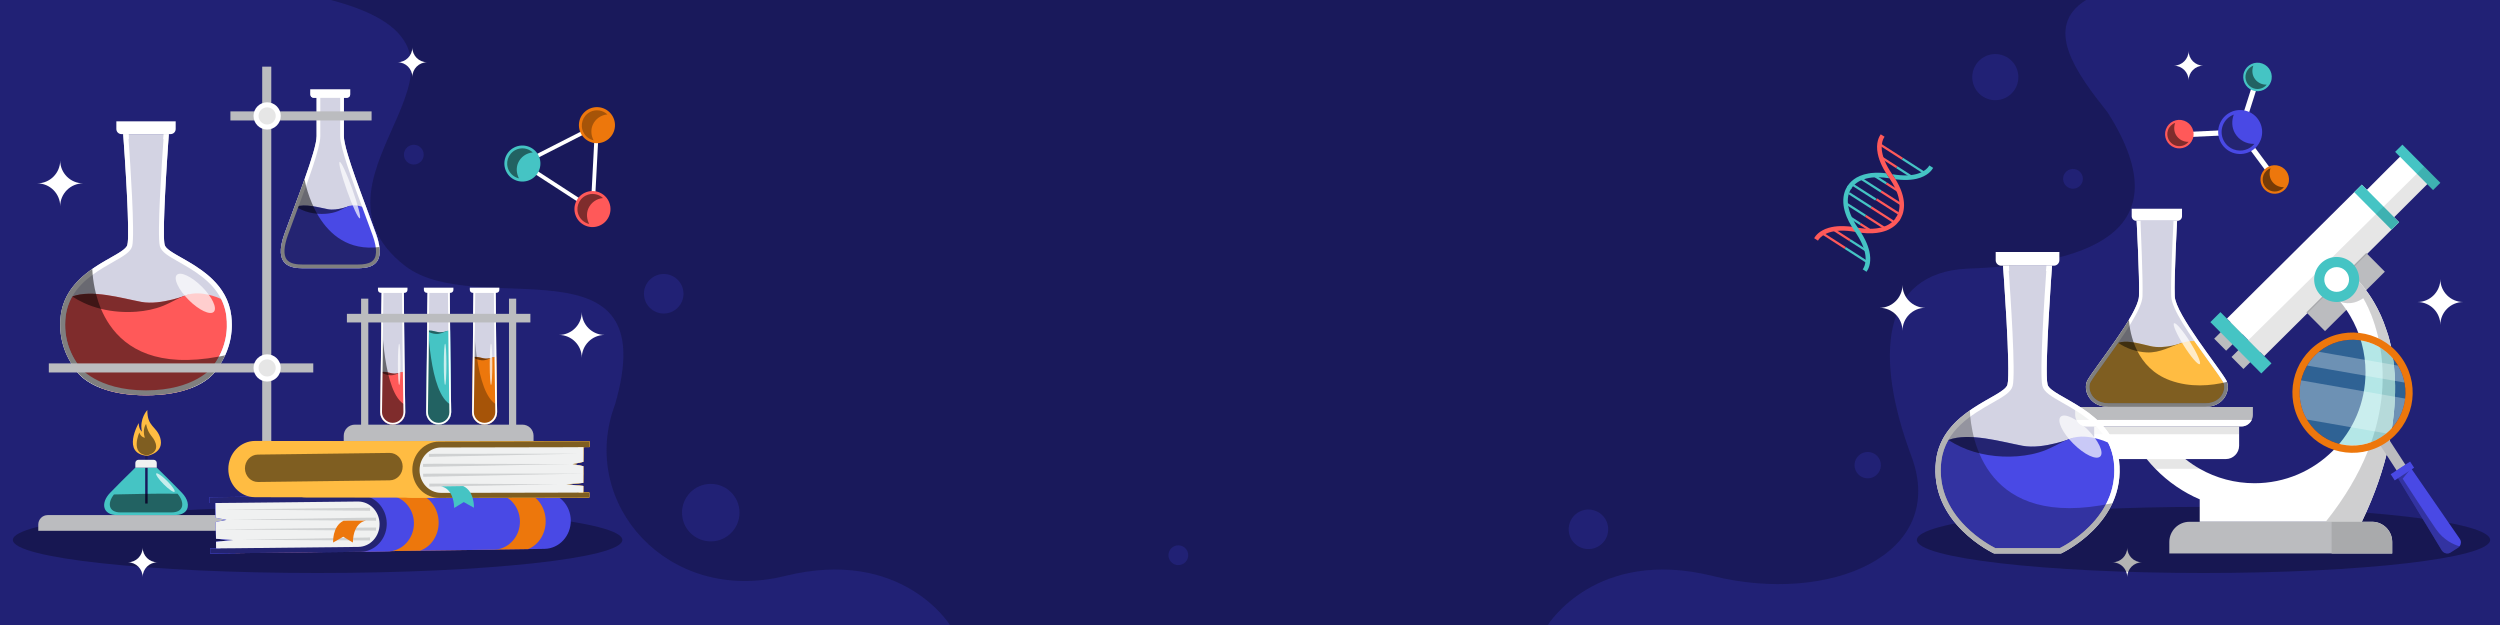 <?xml version="1.0" encoding="utf-8"?>
<!-- Generator: Adobe Illustrator 27.5.0, SVG Export Plug-In . SVG Version: 6.00 Build 0)  -->
<svg version="1.1" xmlns="http://www.w3.org/2000/svg" xmlns:xlink="http://www.w3.org/1999/xlink" x="0px" y="0px"
	 viewBox="0 0 1920 480" style="enable-background:new 0 0 1920 480;" xml:space="preserve">
<g id="BACKGROUND">
	<rect x="0" style="fill:#19195B;" width="1920" height="480"/>
</g>
<g id="OBJECTS">
	<g>
		<path style="fill:#212175;" d="M1920,0v480h-731.27c0,0,36.78-59.9,126.67-37.64c89.89,22.27,180.904-16.398,152.533-92.088
			c-28.36-75.69-23.999-140.993,43.497-143.992c86.997-3.001,167.28-25.38,107.28-119.88c-24.13-30.28-49.9-65.64-16.63-86.4H1920z"
			/>
		<path style="fill:#212175;" d="M0,0v480h729.524c0,0-36.78-59.9-126.67-37.64c-89.89,22.27-158.93-55.882-130.56-131.572
			c38.6-132.233-105.871-64.314-161.051-106.451C219.403,133.188,405.463,39.787,254.034,0H0z"/>
		<g>
			
				<ellipse transform="matrix(1 -0.01 0.01 1 -4.026 5.646)" style="fill:#212175;" cx="545.96" cy="393.522" rx="22.08" ry="22.08"/>
			
				<ellipse transform="matrix(0.152 -0.988 0.988 0.152 632.947 1550.708)" style="fill:#212175;" cx="1220.613" cy="406.315" rx="15.178" ry="15.178"/>
			
				<ellipse transform="matrix(0.16 -0.987 0.987 0.16 1228.836 1562.537)" style="fill:#212175;" cx="1532.689" cy="59.107" rx="17.709" ry="17.709"/>
			
				<ellipse transform="matrix(0.23 -0.973 0.973 0.23 757.397 1670.601)" style="fill:#212175;" cx="1434.147" cy="356.794" rx="10.129" ry="10.129"/>
			
				<ellipse transform="matrix(0.707 -0.707 0.707 0.707 -10.184 426.568)" style="fill:#212175;" cx="509.821" cy="225.578" rx="15.178" ry="15.178"/>
			<circle style="fill:#212175;" cx="904.968" cy="426.404" r="7.589"/>
			
				<ellipse transform="matrix(0.045 -0.999 0.999 0.045 184.798 431.015)" style="fill:#212175;" cx="317.904" cy="118.823" rx="7.589" ry="7.589"/>
			
				<ellipse transform="matrix(0.16 -0.987 0.987 0.16 1201.831 1687.049)" style="fill:#212175;" cx="1592.36" cy="137.232" rx="7.589" ry="7.589"/>
		</g>
	</g>
	<g>
		<ellipse style="opacity:0.3;" cx="243.917" cy="414.672" rx="234.041" ry="25.395"/>
		<g>
			<g>
				<path style="fill:#FFFFFF;" d="M398.227,125.444l61.896-31.54l-3.634,69.374L398.227,125.444z M456.887,98.887l-52.727,26.867
					l49.631,32.229L456.887,98.887z"/>
			</g>
			<g>
				<path style="fill:#45C4C4;" d="M388.856,131.885c-3.472-6.814-0.763-15.151,6.051-18.623c6.813-3.472,15.151-0.763,18.623,6.051
					c3.472,6.813,0.763,15.151-6.05,18.623C400.666,141.408,392.328,138.699,388.856,131.885z"/>
				<path style="opacity:0.5;" d="M398.556,136.979c-1.861-3.566-2.316-7.914-0.711-11.718c1.959-4.641,6.363-7.782,11.335-8.177
					c-3.491-3.273-8.783-4.195-13.293-1.897c-5.75,2.93-8.037,9.967-5.107,15.718C392.411,134.103,395.313,136.226,398.556,136.979z
					"/>
			</g>
			<g>
				
					<ellipse transform="matrix(0.071 -0.998 0.998 0.071 329.701 546.871)" style="fill:#ED770C;" cx="458.505" cy="96.396" rx="13.846" ry="13.846"/>
				<path style="opacity:0.3;" d="M455.868,107.776c-1.861-3.566-2.316-7.914-0.711-11.718c1.959-4.641,6.363-7.782,11.335-8.177
					c-3.491-3.273-8.783-4.195-13.293-1.897c-5.75,2.93-8.037,9.967-5.107,15.718C449.723,104.9,452.625,107.023,455.868,107.776z"
					/>
			</g>
			<g>
				
					<ellipse transform="matrix(0.943 -0.332 0.332 0.943 -27.514 160.193)" style="fill:#FF5959;" cx="455.14" cy="160.631" rx="13.846" ry="13.846"/>
				<path style="opacity:0.5;" d="M452.503,172.011c-1.861-3.565-2.316-7.914-0.71-11.718c1.959-4.641,6.363-7.781,11.335-8.177
					c-3.491-3.273-8.783-4.195-13.293-1.897c-5.75,2.93-8.037,9.967-5.107,15.718C446.358,169.135,449.26,171.258,452.503,172.011z"
					/>
			</g>
		</g>
		<g>
			<g>
				<g>
					<g>
						<path style="fill:#FFFFFF;" d="M383.486,220.942v1.714c0,1.24-1.005,2.245-2.245,2.245h-18.184
							c-1.24,0-2.245-1.005-2.245-2.245v-1.714H383.486z"/>
						<path style="opacity:0.8;fill:#FFFFFF;" d="M362.529,316.511c0,2.656,1.079,5.058,2.817,6.801
							c1.738,1.743,4.145,2.818,6.801,2.818c5.316,0,9.623-4.307,9.623-9.619l-0.078-5.634l-0.526-36.976l-0.512-50.609h-17.01
							l-0.244,17.25l-0.272,33.779L362.529,316.511z"/>
						<g>
							<g>
								<path style="fill:#ED770C;" d="M379.28,274.247c0,0-4.458,1.779-8.15,0.88c-3.692-0.899-5.961-1.438-7.997-0.814
									c0,0,1.182,3.086,7.43,3.133C376.81,277.494,379.28,274.247,379.28,274.247z"/>
								<path style="opacity:0.5;" d="M379.28,274.247c0,0-4.458,1.779-8.15,0.88c-3.692-0.899-5.961-1.438-7.997-0.814
									c0,0,1.182,3.086,7.43,3.133C376.81,277.494,379.28,274.247,379.28,274.247z"/>
								<path style="fill:#ED770C;" d="M362.529,316.511c0,2.656,1.079,5.058,2.817,6.801c1.738,1.743,4.145,2.818,6.801,2.818
									c5.316,0,9.623-4.307,9.623-9.619l-0.604-42.61c-0.632,0.046-1.259,0.161-1.886,0.346c-0.004,0-0.004,0-0.009,0.005
									c-0.415,0.12-0.816,0.258-1.218,0.406c-0.004,0-0.004,0-0.009,0c-2.578,0.941-4.911,2.19-7.806,2.047
									c-2.577-0.124-5.04-0.977-7.106-2.388c0,0,0,0.005-0.005,0.005L362.529,316.511z"/>
							</g>
						</g>
						<path style="opacity:0.3;" d="M362.529,316.511c0,2.656,1.079,5.058,2.817,6.801c1.738,1.743,4.145,2.818,6.801,2.818
							c5.316,0,9.623-4.307,9.623-9.619l-0.078-5.634c-17.13-8.244-17.854-64.908-18.292-70.336l-0.272,33.779L362.529,316.511z"/>
						<g>
							<path style="fill:#FFFFFF;" d="M365.009,224.674h14.282l0.492,49.246l0.526,36.976l0.078,5.634
								c0,4.522-3.697,8.216-8.24,8.216c-2.204,0-4.271-0.856-5.822-2.411c-1.556-1.56-2.414-3.629-2.414-5.824l0.599-42.171
								l0.272-33.779L365.009,224.674 M363.645,223.291l-0.244,17.25l-0.272,33.779l-0.599,42.191c0,2.656,1.079,5.058,2.817,6.801
								c1.738,1.743,4.145,2.818,6.801,2.818c5.316,0,9.623-4.307,9.623-9.619l-0.078-5.634l-0.526-36.976l-0.512-50.609H363.645
								L363.645,223.291z"/>
						</g>
						<path style="opacity:0.7;fill:#FFFFFF;" d="M376.107,279.795c0,8.759,0.45,15.86,1.005,15.86c0.555,0,1.005-7.101,1.005-15.86
							s-0.45-15.86-1.005-15.86C376.557,263.935,376.107,271.036,376.107,279.795z"/>
					</g>
					<g>
						<path style="fill:#FFFFFF;" d="M348.215,220.942v1.714c0,1.24-1.005,2.245-2.245,2.245h-18.183
							c-1.24,0-2.245-1.005-2.245-2.245v-1.714H348.215z"/>
						<path style="opacity:0.8;fill:#FFFFFF;" d="M327.259,316.512c0,2.656,1.079,5.058,2.815,6.801
							c1.739,1.743,4.148,2.818,6.804,2.818c5.316,0,9.623-4.31,9.623-9.619l-0.081-5.637l-0.523-36.977l-0.203-20.196l-0.31-30.412
							h-17.009l-0.247,17.249l-0.111,13.657l-0.162,20.122L327.259,316.512z"/>
						<g>
							<g>
								<path style="fill:#45C4C4;" d="M344.009,254.027c0,0-4.458,1.779-8.15,0.88c-3.692-0.899-5.961-1.438-7.997-0.814
									c0,0,1.182,3.085,7.429,3.133C341.539,257.273,344.009,254.027,344.009,254.027z"/>
								<path style="opacity:0.5;" d="M344.009,254.027c0,0-4.458,1.779-8.15,0.88c-3.692-0.899-5.961-1.438-7.997-0.814
									c0,0,1.182,3.085,7.429,3.133C341.539,257.273,344.009,254.027,344.009,254.027z"/>
								<path style="fill:#45C4C4;" d="M327.259,316.512c0,2.656,1.079,5.058,2.815,6.801c1.739,1.743,4.148,2.818,6.804,2.818
									c5.316,0,9.623-4.31,9.623-9.619l-0.081-5.637l-0.523-36.977l-0.203-20.196c-0.564,0.048-1.124,0.158-1.684,0.324
									c-0.004,0-0.004,0-0.011,0.004c-0.413,0.118-0.814,0.258-1.216,0.405c-0.004,0-0.004,0-0.011,0
									c-2.575,0.94-4.911,2.192-7.806,2.048c-2.513-0.122-4.918-0.939-6.948-2.288l-0.162,20.122L327.259,316.512z"/>
							</g>
						</g>
						<path style="opacity:0.5;" d="M327.258,316.511c0,2.656,1.079,5.058,2.817,6.801c1.738,1.743,4.145,2.818,6.801,2.818
							c5.316,0,9.623-4.307,9.623-9.619l-0.078-5.634c-17.13-8.244-17.854-64.908-18.292-70.336l-0.272,33.779L327.258,316.511z"/>
						<g>
							<path style="fill:#FFFFFF;" d="M329.738,224.674h14.283l0.492,49.246l0.526,36.976l0.078,5.634
								c0,4.522-3.696,8.216-8.24,8.216c-2.204,0-4.271-0.856-5.822-2.411c-1.556-1.56-2.414-3.629-2.414-5.824l0.599-42.171
								l0.272-33.779L329.738,224.674 M328.374,223.291l-0.244,17.25l-0.272,33.779l-0.599,42.191c0,2.656,1.079,5.058,2.817,6.801
								c1.738,1.743,4.145,2.818,6.801,2.818c5.316,0,9.623-4.307,9.623-9.619l-0.078-5.634l-0.526-36.976l-0.512-50.609H328.374
								L328.374,223.291z"/>
						</g>
						<path style="opacity:0.7;fill:#FFFFFF;" d="M340.837,279.795c0,8.759,0.45,15.86,1.005,15.86c0.555,0,1.005-7.101,1.005-15.86
							s-0.45-15.86-1.005-15.86C341.286,263.935,340.837,271.036,340.837,279.795z"/>
					</g>
					<g>
						<path style="fill:#FFFFFF;" d="M312.944,220.942v1.714c0,1.24-1.005,2.245-2.245,2.245h-18.184
							c-1.24,0-2.245-1.005-2.245-2.245v-1.714H312.944z"/>
						<path style="opacity:0.8;fill:#FFFFFF;" d="M291.986,316.509c0,0.56,0.051,1.114,0.144,1.645
							c0.338,1.998,1.301,3.78,2.673,5.16c1.739,1.739,4.146,2.817,6.805,2.817c4.75,0,8.703-3.449,9.486-7.984
							c0.086-0.532,0.136-1.078,0.136-1.638l-0.079-5.634l-0.525-36.974l-0.518-50.607H293.1l-0.245,17.247l-0.266,33.776
							L291.986,316.509z"/>
						<g>
							<g>
								<path style="fill:#FF5959;" d="M308.739,285.746c0,0-4.458,1.779-8.15,0.88c-3.692-0.899-5.961-1.438-7.997-0.814
									c0,0,1.182,3.086,7.43,3.133S308.739,285.746,308.739,285.746z"/>
								<path style="opacity:0.5;" d="M308.739,285.746c0,0-4.458,1.779-8.15,0.88c-3.692-0.899-5.961-1.438-7.997-0.814
									c0,0,1.182,3.086,7.43,3.133S308.739,285.746,308.739,285.746z"/>
								<path style="fill:#FF5959;" d="M292.13,318.155c0.338,1.998,1.301,3.78,2.673,5.16c1.739,1.739,4.146,2.817,6.805,2.817
									c4.75,0,8.703-3.449,9.486-7.984l-0.467-32.749c-0.633,0.043-1.265,0.158-1.89,0.345c0,0,0,0-0.007,0.007
									c-0.417,0.115-0.819,0.258-1.214,0.402c-0.007,0-0.007,0-0.014,0c-2.573,0.942-4.908,2.192-7.804,2.048
									c-2.58-0.122-5.038-0.977-7.107-2.386L292.13,318.155z"/>
							</g>
						</g>
						<path style="opacity:0.5;" d="M291.987,316.511c0,2.656,1.079,5.058,2.817,6.801c1.738,1.743,4.145,2.818,6.801,2.818
							c5.316,0,9.623-4.307,9.623-9.619l-0.078-5.634c-17.13-8.244-17.854-64.908-18.292-70.336l-0.272,33.779L291.987,316.511z"/>
						<g>
							<path style="fill:#FFFFFF;" d="M294.467,224.674h14.282l0.492,49.246l0.526,36.976l0.078,5.634
								c0,4.522-3.697,8.216-8.24,8.216c-2.204,0-4.271-0.856-5.822-2.411c-1.557-1.56-2.414-3.629-2.414-5.824l0.599-42.171
								l0.272-33.779L294.467,224.674 M293.103,223.291l-0.244,17.25l-0.272,33.779l-0.599,42.191c0,2.656,1.079,5.058,2.817,6.801
								c1.738,1.743,4.145,2.818,6.801,2.818c5.316,0,9.623-4.307,9.623-9.619l-0.078-5.634l-0.526-36.976l-0.512-50.609H293.103
								L293.103,223.291z"/>
						</g>
						<path style="opacity:0.7;fill:#FFFFFF;" d="M305.566,279.795c0,8.759,0.45,15.86,1.005,15.86c0.555,0,1.005-7.101,1.005-15.86
							s-0.45-15.86-1.005-15.86C306.016,263.935,305.566,271.036,305.566,279.795z"/>
					</g>
				</g>
				<g>
					<path style="fill:#BBBCBF;" d="M272.523,326.13h128.71c4.716,0,8.539,3.823,8.539,8.539v4.288H263.984v-4.288
						C263.984,329.953,267.807,326.13,272.523,326.13z"/>
					<g>
						
							<rect x="390.901" y="229.364" transform="matrix(-1 -1.224647e-16 1.224647e-16 -1 787.338 556.993)" style="fill:#BBBCBF;" width="5.537" height="98.266"/>
						
							<rect x="277.319" y="229.364" transform="matrix(-1 -1.224647e-16 1.224647e-16 -1 560.176 556.993)" style="fill:#BBBCBF;" width="5.537" height="98.266"/>
					</g>
					
						<rect x="266.42" y="241.022" transform="matrix(-1 -1.224647e-16 1.224647e-16 -1 673.757 488.666)" style="fill:#BBBCBF;" width="140.917" height="6.623"/>
				</g>
			</g>
			<g>
				<g>
					<path style="opacity:0.8;fill:#FFFFFF;" d="M232.716,205.991c8.876,0,20.91,0,20.91,0s12.062,0,20.938,0
						c6.739,0,16.528-0.885,17.038-12.062c0.057-1.26,0-2.662-0.205-4.212c-0.361-2.831-1.182-6.158-2.583-10.037
						c-1.989-5.542-4.332-11.821-6.76-18.347c-8.424-22.587-17.958-48.176-17.958-56.776c0-11.099,0-29.821,0-29.821h2.732
						c0.906,0,1.678-0.736,1.678-1.649c0-0.906,0.021-3.801,0.021-3.801h-29.687c0,0-0.064,2.895-0.064,3.801
						c0,0.913,0.743,1.649,1.649,1.649h2.732c0,0,0,18.723,0,29.821c0,5.628-4.077,18.525-9.259,33.099
						c-2.477,6.972-5.21,14.326-7.864,21.455c-2.732,7.326-5.38,14.405-7.595,20.57
						C209.562,204.427,223.839,205.991,232.716,205.991z"/>
					<path style="fill:#FFFFFF;" d="M269.005,68.532v3.985c0,1.454-1.178,2.632-2.632,2.632h-25.49
						c-1.454,0-2.632-1.178-2.632-2.632v-3.985H269.005z"/>
					<g>
						<g>
							<path style="fill:#4949E5;" d="M268.814,158.03c0,0-9.85,4.005-16.852,2.678c-7.001-1.327-17.65-4.512-24.56-1.924
								c0,0,6.43,12.242,22.57,10.989C266.112,168.52,268.814,158.03,268.814,158.03z"/>
							<path style="opacity:0.5;" d="M268.814,158.03c0,0-9.85,4.005-16.852,2.678c-7.001-1.327-17.65-4.512-24.56-1.924
								c0,0,6.43,12.242,22.57,10.989C266.112,168.52,268.814,158.03,268.814,158.03z"/>
						</g>
						<path style="fill:#4949E5;" d="M232.714,205.994c8.876,0,20.91,0,20.91,0s12.062,0,20.938,0
							c6.739,0,16.528-0.885,17.038-12.062c0.17-3.581-0.623-8.253-2.789-14.249c-1.989-5.542-4.332-11.821-6.76-18.347
							l-1.727-1.678c-1.041-0.495-2.138-0.871-3.221-1.175c-0.375-0.106-0.75-0.205-1.132-0.29
							c-2.662-0.623-5.443-0.807-8.055,0.099c-0.177,0.064-0.354,0.127-0.531,0.191c-0.312,0.128-0.623,0.255-0.927,0.39
							c-2.272,0.977-4.417,2.293-6.71,3.214c-3.051,1.225-6.286,1.855-9.556,2.102c-4.113,0.311-8.445,0-12.557-1.005
							c-2.117-0.524-4.176-1.225-6.109-2.13c-1.38-0.637-2.782-1.402-4.12-2.272l-1.373,0.333c-2.732,7.319-5.38,14.398-7.595,20.57
							C209.56,204.43,223.837,205.994,232.714,205.994z"/>
					</g>
					<path style="fill:#FFFFFF;" d="M245.986,72.12h15.274v2.62v29.812c0,9.129,9.237,33.905,18.17,57.865
						c2.439,6.541,4.742,12.72,6.717,18.22c1.906,5.291,2.788,9.718,2.624,13.16c-0.309,6.741-4.293,9.365-14.211,9.365h-20.937
						h-20.908c-4.564,0-10.126-0.46-12.65-4.047c-2.423-3.444-2.066-9.834,1.035-18.479c1.974-5.499,4.278-11.677,6.716-18.219
						c8.933-23.96,18.17-48.736,18.17-57.865V74.741V72.12 M238.835,69.289c0,0-0.061,2.892-0.061,3.801c0,0.91,0.74,1.65,1.65,1.65
						h2.731c0,0,0,18.718,0,29.812c0,11.094-15.845,50.407-24.72,75.128c-8.875,24.747,5.405,26.313,14.28,26.313s20.908,0,20.908,0
						s12.062,0,20.937,0c6.742,0,16.527-0.882,17.039-12.062c0.171-3.584-0.626-8.249-2.788-14.251
						c-8.875-24.721-24.72-64.034-24.72-75.128c0-11.094,0-29.812,0-29.812h2.731c0.91,0,1.678-0.741,1.678-1.65
						c0-0.91,0.025-3.801,0.025-3.801H238.835L238.835,69.289z"/>
					<path style="opacity:0.5;" d="M232.716,205.991c8.876,0,20.91,0,20.91,0s12.062,0,20.938,0c6.739,0,16.528-0.885,17.038-12.062
						c0.057-1.26,0-2.662-0.205-4.212c-47.595,6.101-57.307-50.936-57.498-52.062c-2.477,6.972-5.21,14.326-7.864,21.455
						c-2.732,7.326-5.38,14.405-7.595,20.57C209.562,204.427,223.839,205.991,232.716,205.991z"/>
					<path style="opacity:0.7;fill:#FFFFFF;" d="M266.604,146.732c4.272,11.965,8.631,21.346,9.736,20.951
						c1.104-0.394-1.464-10.414-5.736-22.379c-4.272-11.965-8.631-21.346-9.736-20.951
						C259.764,124.747,262.332,134.766,266.604,146.732z"/>
				</g>
				<g>
					<path style="opacity:0.8;fill:#FFFFFF;" d="M46.237,248.667c-0.085,5.252,0.559,10.143,1.734,14.695
						c0.368,1.437,0.792,2.846,1.267,4.212l0.007,0.007c0.354,1.04,0.743,2.06,1.154,3.058c0,0.007,0,0.007,0.007,0.007
						c0.304,0.75,0.63,1.486,0.963,2.215c0.113,0.248,0.226,0.488,0.347,0.729c0.227,0.481,0.46,0.955,0.701,1.422
						c0.12,0.241,0.241,0.474,0.368,0.708c1.104,2.095,2.315,4.091,3.596,5.981c0,0.007,0.007,0.007,0.007,0.007
						c0.319,0.467,0.637,0.934,0.97,1.387c0,0,0,0,0,0.007c0,0,0.007,0,0.007,0.007v0.007c0.113,0.149,0.219,0.297,0.326,0.446
						c0,0.007,0.007,0.007,0.007,0.007c0.29,0.404,0.588,0.8,0.892,1.196c0,0.007,0,0.007,0.007,0.007
						c0.248,0.326,0.496,0.651,0.75,0.963c0.049,0.071,0.099,0.142,0.155,0.205c0.156,0.198,0.311,0.389,0.467,0.58
						c0.276,0.333,0.545,0.666,0.821,0.991c0.007,0.007,0.007,0.007,0.014,0.014c3.029,3.122,8.367,7.326,17.13,10.653
						c0.007,0,0.007,0,0.014,0.007c8.14,3.079,19.239,5.408,34.196,5.408c14.971,0,26.077-2.336,34.217-5.422h0.007
						c8.763-3.327,14.093-7.531,17.116-10.653c0.021-0.014,0.028-0.028,0.043-0.042c0.106-0.128,0.212-0.262,0.326-0.389
						c0.007-0.014,0.014-0.028,0.028-0.036c0.311-0.382,0.623-0.772,0.941-1.161c0.134-0.177,0.276-0.354,0.418-0.531
						c0.021-0.036,0.049-0.071,0.085-0.113c0.475-0.609,0.941-1.232,1.402-1.869c0.057-0.085,0.121-0.17,0.184-0.255
						c0-0.007,0.007-0.007,0.007-0.014c0.007-0.007,0.007-0.014,0.007-0.014h0.007c0.177-0.255,0.361-0.51,0.538-0.765
						c0.432-0.623,0.856-1.253,1.267-1.897c0.007,0,0.007-0.007,0.007-0.007c0.213-0.333,0.425-0.672,0.637-1.012
						c0.227-0.361,0.446-0.729,0.666-1.097c0.198-0.333,0.389-0.658,0.573-0.991c0.205-0.354,0.404-0.715,0.595-1.076
						c0.177-0.319,0.347-0.637,0.517-0.963c0.042-0.085,0.085-0.177,0.134-0.269c0.163-0.318,0.326-0.644,0.481-0.97
						c0.184-0.368,0.361-0.743,0.538-1.126c0.234-0.509,0.467-1.019,0.687-1.536c0.149-0.354,0.297-0.708,0.439-1.069
						c0.163-0.397,0.319-0.793,0.474-1.197c0.015-0.049,0.036-0.099,0.057-0.155c0.333-0.892,0.651-1.805,0.941-2.725
						c0.113-0.347,0.22-0.694,0.319-1.048c0.163-0.531,0.311-1.076,0.453-1.621c0.057-0.212,0.113-0.418,0.163-0.63
						c0.17-0.673,0.326-1.345,0.467-2.032c0.05-0.227,0.092-0.453,0.135-0.679c0.092-0.446,0.177-0.892,0.248-1.345
						c0.071-0.41,0.142-0.821,0.198-1.239c0.021-0.134,0.042-0.276,0.056-0.417c0.128-0.899,0.234-1.805,0.319-2.732
						c0.007-0.078,0.014-0.149,0.021-0.226c0.028-0.354,0.056-0.722,0.078-1.083c0.007-0.064,0.007-0.127,0.014-0.198
						c0.014-0.213,0.021-0.425,0.028-0.644c0.028-0.467,0.049-0.941,0.057-1.416c0.014-0.481,0.021-0.963,0.021-1.444
						c0-2.279-0.135-4.622-0.418-7.029c-1.465-11.913-7.213-20.874-14.369-27.86c-0.686-0.665-1.38-1.317-2.081-1.947
						c-0.701-0.63-1.416-1.246-2.138-1.84c-1.288-1.062-2.598-2.081-3.921-3.044c-1.762-1.288-3.546-2.492-5.309-3.631
						c-0.446-0.283-0.885-0.559-1.324-0.835c-1.847-1.154-3.674-2.237-5.429-3.256c-1.408-0.814-2.775-1.585-4.077-2.329
						c-0.488-0.276-0.97-0.552-1.437-0.821c-0.311-0.184-0.623-0.361-0.927-0.531c-0.156-0.092-0.305-0.177-0.453-0.262
						c-0.304-0.177-0.595-0.347-0.885-0.517c-0.149-0.085-0.29-0.17-0.432-0.255c-0.573-0.333-1.126-0.665-1.649-0.991
						c-0.39-0.248-0.772-0.488-1.14-0.722c-0.488-0.318-0.955-0.63-1.387-0.934c-2.293-1.621-3.815-3.122-4.204-4.629
						c-0.078-0.305-0.149-0.68-0.212-1.125c-0.042-0.297-0.078-0.623-0.113-0.977c-0.049-0.538-0.092-1.132-0.134-1.791
						c-0.035-0.659-0.064-1.373-0.085-2.145c-0.007-0.326-0.014-0.658-0.021-1.005c-0.05-2.449-0.043-5.351,0.021-8.586v-0.028
						c0.014-0.934,0.036-1.897,0.064-2.881c0.057-2.322,0.135-4.785,0.234-7.326v-0.007c0.021-0.602,0.05-1.218,0.071-1.834
						c0.043-1.225,0.099-2.477,0.156-3.737c0.028-0.63,0.057-1.267,0.085-1.904c0.021-0.517,0.049-1.027,0.071-1.543
						c0.042-1.026,0.092-2.053,0.149-3.086c0.05-1.033,0.106-2.074,0.156-3.114c0.078-1.564,0.163-3.122,0.248-4.672
						c0.085-1.557,0.17-3.1,0.262-4.636c0.17-3.058,0.354-6.067,0.531-8.955c0.028-0.474,0.056-0.955,0.092-1.43
						c0.028-0.467,0.057-0.941,0.085-1.401c0.078-1.168,0.149-2.307,0.219-3.412c0.014-0.219,0.028-0.439,0.043-0.658
						c0.014-0.276,0.036-0.545,0.05-0.814c0.035-0.545,0.07-1.076,0.106-1.6c0.014-0.262,0.028-0.524,0.049-0.779
						c0.014-0.205,0.028-0.411,0.042-0.609c0.021-0.41,0.049-0.807,0.078-1.203c0.021-0.39,0.05-0.779,0.078-1.161
						c0.035-0.573,0.071-1.125,0.113-1.67c0.007-0.177,0.021-0.361,0.036-0.538c0.021-0.347,0.043-0.693,0.071-1.033
						c0.085-1.189,0.162-2.286,0.226-3.277c0.035-0.432,0.064-0.835,0.085-1.225c0.028-0.389,0.056-0.75,0.078-1.097
						c0.007-0.17,0.021-0.34,0.035-0.503c0.107-1.458,0.177-2.477,0.213-2.966c0.021-0.219,0.028-0.333,0.028-0.333H94.611
						c0,0,0.396,5.408,0.935,13.506c0.092,1.352,0.184,2.775,0.283,4.261c0.127,1.989,0.262,4.077,0.396,6.257
						c0.234,3.808,0.481,7.864,0.715,12.005c0.035,0.623,0.071,1.253,0.099,1.89c0.057,0.92,0.106,1.84,0.156,2.768
						c0.036,0.623,0.064,1.253,0.099,1.883c0.106,1.947,0.205,3.9,0.29,5.832c0.014,0.149,0.021,0.297,0.028,0.446
						c0.064,1.408,0.127,2.803,0.191,4.176c0.071,1.642,0.141,3.263,0.205,4.856c0.028,0.878,0.064,1.741,0.092,2.591
						c0.248,6.972,0.368,13.208,0.269,17.766c-0.007,0.531-0.021,1.048-0.043,1.529c-0.007,0.248-0.021,0.488-0.028,0.722
						c-0.014,0.29-0.028,0.573-0.043,0.842c-0.035,0.673-0.085,1.281-0.141,1.819c-0.014,0.106-0.021,0.212-0.036,0.311v0.007
						c-0.07,0.651-0.163,1.189-0.269,1.593c-0.021,0.071-0.042,0.142-0.071,0.213c-0.021,0.078-0.049,0.149-0.078,0.219
						c-0.007,0.007-0.007,0.014-0.007,0.021c-0.057,0.142-0.121,0.276-0.198,0.411c-0.035,0.071-0.078,0.141-0.12,0.212
						c-0.014,0.021-0.028,0.042-0.035,0.064c-0.078,0.128-0.163,0.248-0.255,0.375c-1.055,1.444-3.015,2.916-5.592,4.53
						c-0.127,0.078-0.255,0.156-0.389,0.24c-0.524,0.326-1.069,0.659-1.642,0.991c-0.141,0.085-0.283,0.17-0.432,0.255
						c-0.871,0.51-1.784,1.033-2.739,1.578c-0.198,0.113-0.403,0.234-0.609,0.347c-1.409,0.8-2.895,1.643-4.431,2.534
						c-0.701,0.404-1.409,0.821-2.131,1.246c-0.007,0-0.007,0-0.007,0c-0.722,0.439-1.451,0.878-2.187,1.323
						c-0.043,0.021-0.078,0.05-0.12,0.078c-0.326,0.198-0.651,0.403-0.984,0.609c-0.064,0.036-0.127,0.078-0.191,0.12
						c-0.389,0.248-0.778,0.496-1.175,0.75c-0.531,0.34-1.069,0.687-1.6,1.048c-0.092,0.057-0.177,0.12-0.269,0.177
						c-0.396,0.269-0.793,0.538-1.182,0.814c-0.17,0.113-0.34,0.227-0.503,0.34c-0.05,0.036-0.099,0.071-0.149,0.106
						c-0.687,0.482-1.373,0.977-2.06,1.486c-0.779,0.573-1.557,1.168-2.329,1.784c-0.729,0.588-1.451,1.182-2.166,1.791
						l-1.062,0.934c-0.155,0.142-0.304,0.276-0.46,0.418c-0.326,0.297-0.651,0.601-0.977,0.906
						c-0.326,0.311-0.644,0.623-0.963,0.941c-0.233,0.226-0.46,0.46-0.693,0.694c-0.163,0.17-0.333,0.34-0.496,0.517
						c-0.234,0.241-0.46,0.482-0.687,0.729c-0.609,0.665-1.21,1.345-1.791,2.046c-0.29,0.34-0.566,0.687-0.85,1.033
						c0,0.007-0.007,0.014-0.014,0.021c-0.262,0.333-0.517,0.666-0.771,1.005c-0.297,0.389-0.588,0.793-0.871,1.196
						c-0.269,0.375-0.531,0.757-0.785,1.147c-0.043,0.064-0.085,0.127-0.128,0.191c-0.205,0.312-0.403,0.63-0.602,0.949
						c-0.538,0.857-1.048,1.741-1.536,2.647c-0.156,0.305-0.318,0.609-0.474,0.921c-0.269,0.524-0.524,1.069-0.771,1.614
						c-0.128,0.276-0.248,0.552-0.368,0.828c-0.368,0.85-0.708,1.727-1.02,2.619c-0.07,0.205-0.141,0.411-0.212,0.616
						c-0.262,0.765-0.503,1.55-0.722,2.35c-0.064,0.234-0.12,0.467-0.184,0.708c-0.142,0.524-0.269,1.048-0.375,1.585
						c-0.064,0.262-0.12,0.531-0.17,0.8c-0.042,0.205-0.078,0.418-0.12,0.623c-0.028,0.12-0.05,0.24-0.064,0.361
						c-0.092,0.495-0.17,0.998-0.234,1.5c-0.049,0.276-0.085,0.559-0.12,0.842c-0.141,1.204-0.248,2.393-0.311,3.561
						c-0.035,0.588-0.064,1.168-0.078,1.741C46.244,248.066,46.237,248.37,46.237,248.667z"/>
					<g>
						<path style="fill:#FF5959;" d="M144.951,226.075c0,0-21.282,8.652-36.408,5.786c-15.126-2.866-38.133-9.749-53.061-4.158
							c0,0,13.891,26.449,48.762,23.743C139.114,248.739,144.951,226.075,144.951,226.075z"/>
						<path style="opacity:0.5;" d="M144.951,226.075c0,0-21.282,8.652-36.408,5.786c-15.126-2.866-38.133-9.749-53.061-4.158
							c0,0,13.891,26.449,48.762,23.743C139.114,248.739,144.951,226.075,144.951,226.075z"/>
						<path style="fill:#FF5959;" d="M67.961,289.673c0.425,0.425,0.85,0.842,1.274,1.246c0.411,0.396,0.828,0.786,1.246,1.168
							c0.007,0.007,0.014,0.007,0.021,0.014c0.418,0.389,0.842,0.771,1.267,1.139c2.109,1.855,4.204,3.504,6.165,4.941
							c0.007,0,0.007,0,0.014,0.007c8.14,3.079,19.239,5.408,34.196,5.408c14.971,0,26.077-2.336,34.217-5.422h0.007
							c2.046-1.5,4.226-3.227,6.434-5.188c0.559-0.496,1.118-1.006,1.678-1.529s1.118-1.069,1.678-1.621
							c0.835-0.828,1.642-1.663,2.414-2.506c0.233-0.255,0.46-0.51,0.693-0.765c0.389-0.432,0.764-0.863,1.133-1.302
							c0.304-0.347,0.595-0.701,0.892-1.055c0.043-0.057,0.085-0.113,0.134-0.17c0.29-0.361,0.58-0.729,0.871-1.09
							c0.304-0.396,0.602-0.786,0.899-1.182c0.29-0.396,0.58-0.793,0.864-1.189c0.255-0.354,0.503-0.715,0.743-1.076
							c1.26-1.847,2.386-3.723,3.391-5.634c0.007-0.014,0.014-0.035,0.028-0.049c0.24-0.46,0.474-0.927,0.701-1.387
							c0.241-0.481,0.467-0.97,0.687-1.451c0.219-0.488,0.432-0.977,0.637-1.465c0.205-0.488,0.403-0.977,0.594-1.472
							c0.184-0.488,0.368-0.984,0.538-1.479c0.156-0.446,0.304-0.892,0.446-1.338c0.049-0.156,0.099-0.304,0.149-0.46
							c0.12-0.389,0.234-0.779,0.347-1.175c0-0.007,0.007-0.021,0.007-0.035c0.128-0.439,0.24-0.878,0.354-1.317
							c0.142-0.566,0.276-1.14,0.404-1.72c0.085-0.396,0.17-0.8,0.24-1.203c0.049-0.248,0.099-0.495,0.141-0.75
							c0.064-0.375,0.128-0.75,0.184-1.125c0.071-0.467,0.142-0.941,0.191-1.409c0.021-0.113,0.035-0.226,0.043-0.339
							c0.042-0.354,0.085-0.708,0.113-1.062c0.028-0.276,0.057-0.552,0.071-0.829c0.014-0.092,0.021-0.191,0.028-0.29
							c0.028-0.361,0.05-0.722,0.071-1.083c0.007-0.135,0.014-0.269,0.021-0.411c0.014-0.361,0.028-0.722,0.036-1.083
							c0.071-2.626-0.057-5.295-0.375-8.006c-0.042-0.354-0.092-0.701-0.141-1.048c-0.057-0.368-0.113-0.729-0.177-1.09
							c-0.05-0.269-0.099-0.545-0.149-0.814c-0.042-0.227-0.092-0.453-0.142-0.68c-0.049-0.227-0.099-0.453-0.149-0.673
							c-0.057-0.241-0.113-0.481-0.177-0.722c-0.099-0.396-0.198-0.786-0.311-1.175c-0.12-0.425-0.241-0.843-0.382-1.26
							c-0.092-0.304-0.191-0.609-0.297-0.906c-0.142-0.411-0.283-0.814-0.439-1.21c-0.078-0.212-0.156-0.418-0.241-0.623
							c-0.121-0.311-0.248-0.609-0.382-0.913c-0.106-0.233-0.213-0.474-0.312-0.708c-0.127-0.276-0.255-0.545-0.382-0.814
							c-0.113-0.233-0.227-0.467-0.354-0.694c-2.237-1.069-4.608-1.89-6.951-2.541c-0.807-0.227-1.621-0.439-2.442-0.63
							c-5.755-1.338-11.764-1.741-17.406,0.219c-0.382,0.134-0.764,0.276-1.146,0.418c-0.68,0.262-1.345,0.538-2.01,0.828
							c-4.905,2.124-9.535,4.955-14.497,6.944c-6.597,2.647-13.576,4.006-20.648,4.544c-8.883,0.68-18.248,0-27.132-2.173
							c-4.573-1.125-9.011-2.647-13.187-4.594c-2.994-1.387-6.017-3.03-8.912-4.912c-0.163,0.276-0.319,0.552-0.467,0.835
							c-0.156,0.283-0.305,0.566-0.446,0.85c-0.149,0.283-0.29,0.573-0.432,0.863c-0.142,0.29-0.276,0.581-0.411,0.878
							c-0.134,0.29-0.262,0.594-0.389,0.892c-0.382,0.899-0.736,1.826-1.055,2.775c-0.106,0.312-0.213,0.63-0.311,0.956
							c-0.099,0.319-0.198,0.644-0.29,0.97c-0.177,0.63-0.347,1.267-0.496,1.925c-0.085,0.382-0.17,0.771-0.248,1.161
							c-0.134,0.666-0.248,1.338-0.347,2.025c-0.057,0.354-0.106,0.715-0.149,1.076C48.389,260.255,54.286,275.99,67.961,289.673z"
							/>
					</g>
					<path style="fill:#FFFFFF;" d="M59.347,285.737c0.049,0.071,0.099,0.142,0.155,0.205c0.156,0.198,0.311,0.389,0.467,0.58
						c0.276,0.333,0.545,0.666,0.821,0.991c0.007,0.007,0.007,0.007,0.014,0.014c3.029,3.122,8.367,7.326,17.13,10.653
						c0.007,0,0.007,0,0.014,0.007c8.14,3.079,19.239,5.408,34.196,5.408c14.971,0,26.077-2.336,34.217-5.422h0.007
						c8.763-3.327,14.093-7.531,17.116-10.653c0.021-0.014,0.028-0.028,0.043-0.042c0.106-0.128,0.212-0.262,0.326-0.389
						c0.007-0.014,0.014-0.028,0.028-0.036c0.311-0.382,0.623-0.772,0.941-1.161l-1.628-4.127c0,0-13.258,18.052-51.049,18.052
						c-37.799,0-51.05-18.052-51.05-18.052L59.347,285.737z"/>
					<path style="fill:#FFFFFF;" d="M125.572,106.809c-1.218,17.017-5.033,73.63-2.796,82.208
						c1.189,4.559,6.541,7.596,14.631,12.189c11.078,6.293,25.355,14.405,32.405,28.391c0.127,0.227,0.241,0.46,0.354,0.694
						c0.127,0.269,0.255,0.538,0.382,0.814c0.106,0.234,0.212,0.467,0.312,0.708c0.135,0.304,0.262,0.602,0.382,0.913
						c0.085,0.205,0.163,0.411,0.241,0.623c0.156,0.396,0.297,0.8,0.439,1.21c0.106,0.297,0.205,0.602,0.297,0.906
						c0.141,0.417,0.262,0.835,0.382,1.26c0.113,0.389,0.212,0.778,0.311,1.175c0.064,0.241,0.12,0.481,0.177,0.722
						c0.049,0.219,0.099,0.446,0.149,0.673c0.049,0.226,0.099,0.453,0.142,0.68c0.049,0.269,0.099,0.545,0.149,0.814
						c0.064,0.361,0.12,0.722,0.177,1.09c0.049,0.347,0.099,0.694,0.141,1.048c0.319,2.711,0.446,5.38,0.375,8.006
						c-0.007,0.361-0.021,0.722-0.036,1.083c-0.007,0.142-0.014,0.276-0.021,0.411c-0.021,0.361-0.043,0.722-0.071,1.083
						c-0.007,0.099-0.014,0.198-0.028,0.29c-0.014,0.276-0.043,0.552-0.071,0.829c-0.028,0.354-0.07,0.708-0.113,1.062
						c-0.007,0.113-0.021,0.227-0.043,0.339c-0.049,0.467-0.12,0.941-0.191,1.409c-0.057,0.375-0.12,0.75-0.184,1.125
						c-0.042,0.255-0.092,0.503-0.141,0.75c-0.071,0.404-0.156,0.807-0.24,1.203c-0.128,0.58-0.262,1.154-0.404,1.72
						c-0.113,0.439-0.226,0.878-0.354,1.317c0,0.014-0.007,0.028-0.007,0.035c-0.113,0.396-0.227,0.786-0.347,1.175
						c-0.049,0.156-0.099,0.305-0.149,0.46c-0.142,0.446-0.29,0.892-0.446,1.338c-0.17,0.495-0.354,0.991-0.538,1.479
						c-0.191,0.496-0.389,0.984-0.594,1.472c-0.205,0.488-0.417,0.977-0.637,1.465c-0.219,0.482-0.446,0.97-0.687,1.451
						c-0.226,0.46-0.46,0.927-0.701,1.387c-0.014,0.014-0.021,0.035-0.028,0.049c-1.005,1.911-2.131,3.787-3.391,5.634
						c-0.234,0.361-0.488,0.715-0.743,1.076c-0.276,0.396-0.567,0.793-0.864,1.189c-0.29,0.396-0.594,0.786-0.899,1.182
						c-0.283,0.361-0.573,0.729-0.871,1.09c-0.049,0.057-0.092,0.113-0.134,0.17c-0.29,0.354-0.588,0.701-0.892,1.055
						c-0.368,0.439-0.743,0.871-1.133,1.302c-0.226,0.255-0.46,0.51-0.693,0.765c-0.772,0.842-1.579,1.678-2.414,2.506
						c-0.559,0.552-1.118,1.097-1.678,1.621s-1.118,1.033-1.678,1.529c-2.209,1.961-4.388,3.688-6.434,5.188
						c8.763-3.327,14.093-7.531,17.116-10.653c0.021-0.014,0.028-0.028,0.043-0.042c0.106-0.128,0.212-0.262,0.326-0.389
						c0.007-0.014,0.014-0.028,0.028-0.036c0.453-0.552,0.906-1.118,1.359-1.691c0.021-0.036,0.049-0.071,0.085-0.113
						c0.475-0.609,0.941-1.232,1.402-1.869c0.057-0.085,0.121-0.17,0.184-0.255c0-0.007,0.007-0.007,0.007-0.014
						c0.007-0.007,0.007-0.014,0.007-0.014h0.007c0.177-0.255,0.361-0.51,0.538-0.765c0.432-0.623,0.856-1.253,1.267-1.897
						c0.007,0,0.007-0.007,0.007-0.007c0.213-0.333,0.425-0.672,0.637-1.012c0.227-0.361,0.446-0.729,0.666-1.097
						c0.198-0.333,0.389-0.658,0.573-0.991c0.205-0.354,0.404-0.715,0.595-1.076c0.177-0.319,0.347-0.637,0.517-0.963
						c0.042-0.085,0.085-0.177,0.134-0.269c0.163-0.318,0.326-0.644,0.481-0.97c0.184-0.368,0.361-0.743,0.538-1.126
						c0.234-0.509,0.467-1.019,0.687-1.536c0.149-0.354,0.297-0.708,0.439-1.069c0.163-0.397,0.319-0.793,0.474-1.197
						c0.015-0.049,0.036-0.099,0.057-0.155c0.333-0.892,0.651-1.805,0.941-2.725c0.113-0.347,0.22-0.694,0.319-1.048
						c0.163-0.531,0.311-1.076,0.453-1.621c0.057-0.212,0.113-0.418,0.163-0.63c0.17-0.673,0.326-1.345,0.467-2.032
						c0.05-0.227,0.092-0.453,0.135-0.679c0.092-0.446,0.177-0.892,0.248-1.345c0.071-0.41,0.142-0.821,0.198-1.239
						c0.021-0.134,0.042-0.276,0.056-0.417c0.128-0.899,0.234-1.805,0.319-2.732c0.007-0.078,0.014-0.149,0.021-0.226
						c0.028-0.354,0.056-0.722,0.078-1.083c0.007-0.064,0.007-0.127,0.014-0.198c0.014-0.213,0.021-0.425,0.028-0.644
						c0.028-0.467,0.049-0.941,0.057-1.416c0.014-0.481,0.021-0.963,0.021-1.444c0-2.279-0.135-4.622-0.418-7.029
						c-1.465-11.913-7.213-20.874-14.369-27.86c-0.686-0.665-1.38-1.317-2.081-1.947c-0.701-0.63-1.416-1.246-2.138-1.84
						c-1.288-1.062-2.598-2.081-3.921-3.044c-1.762-1.288-3.546-2.499-5.309-3.631c-0.446-0.283-0.885-0.559-1.324-0.835
						c-1.847-1.161-3.674-2.244-5.429-3.256c-1.408-0.821-2.775-1.593-4.077-2.329c-0.488-0.283-0.97-0.552-1.437-0.821
						c-0.311-0.184-0.623-0.361-0.927-0.531c-0.156-0.092-0.305-0.177-0.453-0.262c-0.304-0.177-0.595-0.347-0.885-0.517
						c-0.149-0.085-0.29-0.17-0.432-0.255c-0.573-0.339-1.126-0.665-1.649-0.991c-0.39-0.248-0.772-0.488-1.14-0.722
						c-0.488-0.318-0.955-0.63-1.387-0.934c-2.293-1.621-3.815-3.122-4.204-4.629c-0.078-0.305-0.149-0.68-0.212-1.125
						c-0.042-0.297-0.078-0.623-0.113-0.977c-0.049-0.538-0.092-1.132-0.134-1.791c-0.035-0.659-0.064-1.373-0.085-2.145
						c-0.007-0.326-0.014-0.658-0.021-1.005c-0.05-2.442-0.036-5.351,0.021-8.586v-0.028c0.021-0.934,0.043-1.897,0.064-2.881
						c0.057-2.322,0.135-4.785,0.234-7.326v-0.007c0.021-0.602,0.05-1.218,0.071-1.834c0.049-1.225,0.099-2.477,0.156-3.737
						c0.028-0.63,0.057-1.267,0.085-1.904c0.021-0.517,0.049-1.027,0.071-1.543c0.042-1.026,0.092-2.053,0.149-3.086
						c0.05-1.033,0.106-2.074,0.156-3.114c0.078-1.564,0.163-3.122,0.248-4.672c0.085-1.557,0.17-3.1,0.262-4.636
						c0.17-3.058,0.354-6.067,0.531-8.955c0.028-0.474,0.056-0.955,0.092-1.43c0.028-0.467,0.057-0.941,0.085-1.401
						c0.071-1.168,0.141-2.307,0.219-3.412c0.014-0.219,0.028-0.439,0.043-0.658c0.014-0.276,0.036-0.545,0.05-0.814
						c0.035-0.545,0.07-1.076,0.106-1.6c0.014-0.262,0.028-0.524,0.049-0.779c0.014-0.205,0.028-0.411,0.042-0.609
						c0.021-0.41,0.049-0.807,0.078-1.203c0.021-0.39,0.05-0.779,0.078-1.161c0.035-0.573,0.071-1.125,0.113-1.67
						c0.007-0.177,0.021-0.361,0.036-0.538c0.021-0.347,0.043-0.693,0.071-1.033c0.078-1.189,0.156-2.286,0.226-3.277
						c0.028-0.432,0.057-0.835,0.085-1.225c0.028-0.389,0.049-0.75,0.078-1.097c0.007-0.17,0.021-0.34,0.035-0.503
						c0.099-1.458,0.17-2.477,0.213-2.966c0.014-0.219,0.021-0.333,0.021-0.333h-4.007c-0.085,1.274-0.191,2.548-0.361,3.815
						H125.572z"/>
					<path style="fill:#FFFFFF;" d="M46.237,248.667c-0.078,5.252,0.566,10.143,1.734,14.695c0.368,1.437,0.792,2.846,1.267,4.212
						l0.007,0.007c0.361,1.033,0.75,2.06,1.154,3.058c0,0.007,0,0.007,0.007,0.007c0.311,0.75,0.63,1.486,0.963,2.215
						c0.113,0.248,0.226,0.488,0.347,0.729c0.227,0.481,0.46,0.955,0.701,1.422c0.12,0.241,0.241,0.474,0.368,0.708
						c1.104,2.095,2.315,4.091,3.596,5.981c0,0.007,0.007,0.007,0.007,0.007c0.319,0.467,0.637,0.934,0.97,1.387c0,0,0,0,0,0.007
						c0,0,0.007,0,0.007,0.007v0.007c0.113,0.149,0.219,0.297,0.326,0.446c0,0.007,0.007,0.007,0.007,0.007
						c0.29,0.404,0.588,0.8,0.892,1.196c0,0.007,0,0.007,0.007,0.007c0.297,0.396,0.602,0.786,0.906,1.168
						c0.156,0.198,0.311,0.389,0.467,0.58c0.276,0.333,0.545,0.666,0.821,0.991c0.007,0.007,0.007,0.007,0.014,0.014
						c3.029,3.122,8.367,7.326,17.13,10.653c-1.961-1.437-4.056-3.086-6.165-4.941c-0.425-0.368-0.849-0.75-1.267-1.139
						c-0.007-0.007-0.014-0.007-0.021-0.014c-0.418-0.382-0.835-0.772-1.246-1.168c-0.424-0.403-0.849-0.821-1.274-1.246
						c-13.675-13.683-19.572-29.418-17.519-46.767c0.042-0.361,0.092-0.722,0.149-1.076c0.099-0.687,0.213-1.359,0.347-2.025
						c0.078-0.389,0.163-0.778,0.248-1.161c0.149-0.658,0.319-1.295,0.496-1.925c0.092-0.326,0.184-0.651,0.29-0.97
						c0.099-0.326,0.205-0.644,0.311-0.956c0.318-0.948,0.665-1.876,1.055-2.775c0.121-0.304,0.248-0.601,0.389-0.892
						c0.127-0.297,0.269-0.587,0.411-0.878c0.134-0.29,0.276-0.58,0.432-0.863c0.141-0.283,0.29-0.566,0.446-0.85
						c0.149-0.283,0.304-0.559,0.467-0.835c3.928-6.873,9.634-12.267,15.7-16.705c5.252-3.858,10.788-7.001,15.693-9.789
						c8.098-4.594,13.442-7.63,14.631-12.189c2.237-8.579-1.578-65.192-2.789-82.208h0.255c-0.042-1.274-0.078-2.548-0.078-3.815
						h-4.289c0,0,0.396,5.408,0.941,13.506c0.092,1.352,0.184,2.775,0.283,4.261c0.127,1.989,0.262,4.077,0.396,6.257
						c0.234,3.808,0.481,7.864,0.715,12.005c0.035,0.623,0.071,1.253,0.099,1.89c0.057,0.92,0.106,1.84,0.156,2.768
						c0.036,0.623,0.064,1.253,0.099,1.883c0.099,1.947,0.198,3.9,0.29,5.832c0.014,0.149,0.021,0.297,0.028,0.446
						c0.064,1.408,0.127,2.803,0.191,4.176c0.071,1.642,0.141,3.263,0.205,4.856c0.028,0.878,0.064,1.741,0.092,2.591
						c0.248,6.972,0.368,13.208,0.269,17.766c-0.014,0.531-0.028,1.041-0.043,1.529c-0.007,0.248-0.021,0.488-0.028,0.722
						c-0.014,0.29-0.028,0.573-0.043,0.842c-0.042,0.673-0.092,1.281-0.141,1.819c-0.014,0.106-0.021,0.212-0.036,0.311v0.007
						c-0.078,0.651-0.17,1.189-0.276,1.593c-0.021,0.071-0.043,0.142-0.064,0.213c-0.021,0.078-0.049,0.149-0.078,0.219
						c-0.007,0.007-0.007,0.014-0.007,0.021c-0.057,0.142-0.121,0.276-0.198,0.411c-0.035,0.071-0.078,0.141-0.12,0.212
						c-0.014,0.021-0.028,0.042-0.035,0.064c-0.078,0.128-0.163,0.248-0.255,0.375c-1.055,1.444-3.015,2.916-5.592,4.53
						c-0.127,0.078-0.255,0.156-0.389,0.24c-0.524,0.326-1.069,0.659-1.642,0.991c-0.141,0.085-0.283,0.17-0.432,0.255
						c-0.871,0.51-1.784,1.033-2.739,1.578c-0.198,0.113-0.403,0.234-0.609,0.347c-1.409,0.8-2.895,1.643-4.431,2.534
						c-0.701,0.404-1.409,0.821-2.131,1.246c-0.007,0-0.007,0-0.007,0c-0.722,0.439-1.451,0.878-2.187,1.323
						c-0.043,0.021-0.078,0.05-0.12,0.078c-0.326,0.198-0.651,0.403-0.984,0.609c-0.064,0.036-0.127,0.078-0.191,0.12
						c-0.389,0.248-0.778,0.496-1.175,0.75c-0.531,0.34-1.069,0.687-1.6,1.048c-0.092,0.057-0.177,0.12-0.269,0.177
						c-0.396,0.269-0.793,0.538-1.182,0.814c-0.17,0.113-0.34,0.227-0.503,0.34c-0.05,0.036-0.099,0.071-0.149,0.106
						c-0.687,0.482-1.38,0.977-2.06,1.486c-0.779,0.573-1.557,1.168-2.329,1.784c-0.729,0.588-1.451,1.182-2.166,1.791l-1.062,0.934
						c-0.155,0.142-0.304,0.276-0.46,0.418c-0.326,0.297-0.651,0.601-0.977,0.906c-0.326,0.311-0.644,0.623-0.963,0.941
						c-0.233,0.226-0.46,0.46-0.693,0.694c-0.163,0.17-0.333,0.34-0.496,0.517c-0.234,0.241-0.46,0.482-0.687,0.729
						c-0.616,0.665-1.217,1.345-1.791,2.046c-0.29,0.34-0.566,0.687-0.85,1.033c0,0.007-0.007,0.014-0.014,0.021
						c-0.262,0.333-0.517,0.666-0.771,1.005c-0.297,0.389-0.588,0.793-0.871,1.196c-0.269,0.375-0.531,0.757-0.785,1.147
						c-0.043,0.064-0.085,0.127-0.128,0.191c-0.205,0.312-0.403,0.63-0.602,0.949c-0.538,0.857-1.048,1.741-1.536,2.647
						c-0.156,0.305-0.318,0.609-0.474,0.921c-0.269,0.524-0.524,1.069-0.771,1.614c-0.128,0.276-0.248,0.552-0.368,0.828
						c-0.368,0.85-0.708,1.727-1.02,2.619c-0.07,0.205-0.141,0.411-0.212,0.616c-0.262,0.765-0.503,1.55-0.722,2.35
						c-0.064,0.234-0.12,0.467-0.184,0.708c-0.142,0.524-0.269,1.048-0.375,1.585c-0.064,0.262-0.12,0.531-0.17,0.8
						c-0.042,0.205-0.078,0.418-0.12,0.623c-0.028,0.12-0.05,0.24-0.064,0.361c-0.085,0.495-0.163,0.991-0.234,1.5
						c-0.042,0.276-0.078,0.559-0.113,0.842c-0.142,1.204-0.248,2.393-0.319,3.561c-0.035,0.588-0.064,1.168-0.078,1.741
						C46.244,248.066,46.237,248.37,46.237,248.667z"/>
					<path style="fill:#FFFFFF;" d="M134.927,93.187v5.904c0,2.154-1.746,3.9-3.9,3.9h-37.77c-2.154,0-3.9-1.746-3.9-3.9v-5.904
						H134.927z"/>
					<path style="opacity:0.5;" d="M46.237,248.667c-0.085,5.252,0.559,10.143,1.734,14.695c0.368,1.437,0.792,2.846,1.267,4.212
						l0.007,0.007c0.354,1.04,0.743,2.06,1.154,3.058c0,0.007,0,0.007,0.007,0.007c0.304,0.75,0.63,1.486,0.963,2.215
						c0.113,0.248,0.226,0.488,0.347,0.729c0.227,0.481,0.46,0.955,0.701,1.422c0.12,0.241,0.241,0.474,0.368,0.708
						c1.104,2.095,2.315,4.091,3.596,5.981c0,0.007,0.007,0.007,0.007,0.007c0.319,0.467,0.637,0.934,0.97,1.387c0,0,0,0,0,0.007
						c0,0,0.007,0,0.007,0.007v0.007c0.113,0.149,0.219,0.297,0.326,0.446c0,0.007,0.007,0.007,0.007,0.007
						c0.29,0.404,0.588,0.8,0.892,1.196c0,0.007,0,0.007,0.007,0.007c0.297,0.396,0.602,0.786,0.906,1.168
						c0.156,0.198,0.311,0.389,0.467,0.58c0.276,0.333,0.545,0.666,0.821,0.991c0.007,0.007,0.007,0.007,0.014,0.014
						c3.029,3.122,8.367,7.326,17.13,10.653c0.007,0,0.007,0,0.014,0.007c8.14,3.079,19.239,5.408,34.196,5.408
						c14.971,0,26.077-2.336,34.217-5.422h0.007c8.763-3.327,14.093-7.531,17.116-10.653c0.021-0.014,0.028-0.028,0.043-0.042
						c0.106-0.128,0.212-0.262,0.326-0.389c0.007-0.014,0.014-0.028,0.028-0.036c0.453-0.552,0.906-1.118,1.359-1.691
						c0.021-0.036,0.049-0.071,0.085-0.113c0.475-0.609,0.941-1.232,1.402-1.869c0.057-0.085,0.121-0.17,0.184-0.255
						c0-0.007,0.007-0.007,0.007-0.014c0.007-0.007,0.007-0.014,0.007-0.014h0.007c0.177-0.255,0.361-0.51,0.538-0.765
						c0.432-0.623,0.856-1.253,1.267-1.897c0.007,0,0.007-0.007,0.007-0.007c0.213-0.333,0.425-0.672,0.637-1.012
						c0.227-0.361,0.446-0.729,0.666-1.097c0.198-0.333,0.389-0.658,0.573-0.991c0.205-0.354,0.404-0.715,0.595-1.076
						c0.177-0.319,0.347-0.637,0.517-0.963c0.042-0.085,0.085-0.177,0.134-0.269c0.163-0.318,0.326-0.644,0.481-0.97
						c0.184-0.368,0.361-0.743,0.538-1.126c-1.593,0.34-3.157,0.651-4.693,0.941c-46.902,8.777-71.258-5.868-83.886-24.25
						c-2.768-4.028-4.976-8.232-6.725-12.409c-1.642-3.907-2.895-7.786-3.843-11.474c-1.423-5.543-2.173-10.646-2.555-14.737
						c-0.163-1.663-0.262-3.157-0.318-4.445c-0.05,0.036-0.099,0.071-0.149,0.106c-0.687,0.482-1.373,0.977-2.06,1.486
						c-0.779,0.573-1.557,1.168-2.329,1.784c-0.729,0.588-1.451,1.182-2.166,1.791l-1.062,0.934
						c-0.155,0.142-0.304,0.276-0.46,0.418c-0.326,0.297-0.651,0.601-0.977,0.906c-0.326,0.311-0.644,0.623-0.963,0.941
						c-0.233,0.226-0.46,0.46-0.693,0.694c-0.163,0.17-0.333,0.34-0.496,0.517c-0.234,0.241-0.46,0.482-0.687,0.729
						c-0.609,0.665-1.21,1.345-1.791,2.046c-0.29,0.34-0.566,0.687-0.85,1.033c0,0.007-0.007,0.014-0.014,0.021
						c-0.262,0.333-0.517,0.666-0.771,1.005c-0.297,0.389-0.588,0.793-0.871,1.196c-0.269,0.375-0.531,0.757-0.785,1.147
						c-0.043,0.064-0.085,0.127-0.128,0.191c-0.205,0.312-0.403,0.63-0.602,0.949c-0.538,0.857-1.048,1.741-1.536,2.647
						c-0.156,0.305-0.318,0.609-0.474,0.921c-0.269,0.524-0.524,1.069-0.771,1.614c-0.128,0.276-0.248,0.552-0.368,0.828
						c-0.368,0.85-0.708,1.727-1.02,2.619c-0.07,0.205-0.141,0.411-0.212,0.616c-0.262,0.765-0.503,1.55-0.722,2.35
						c-0.064,0.234-0.12,0.467-0.184,0.708c-0.142,0.524-0.269,1.048-0.375,1.585c-0.064,0.262-0.12,0.531-0.17,0.8
						c-0.042,0.205-0.078,0.418-0.12,0.623c-0.028,0.12-0.05,0.24-0.064,0.361c-0.092,0.495-0.17,0.998-0.234,1.5
						c-0.049,0.276-0.085,0.559-0.12,0.842c-0.141,1.204-0.248,2.393-0.311,3.561c-0.035,0.588-0.064,1.168-0.078,1.741
						C46.244,248.066,46.237,248.37,46.237,248.667z"/>
					<path style="opacity:0.7;fill:#FFFFFF;" d="M144.918,230.38c7.835,7.835,16.461,11.911,19.268,9.104
						c2.807-2.807-1.27-11.433-9.104-19.268c-7.835-7.835-16.461-11.911-19.268-9.104
						C133.007,213.918,137.083,222.545,144.918,230.38z"/>
				</g>
				<g>
					
						<rect x="201.368" y="51.192" transform="matrix(-1 -1.224647e-16 1.224647e-16 -1 409.712 446.786)" style="fill:#BBBCBF;" width="6.975" height="344.403"/>
					
						<rect x="176.958" y="85.541" transform="matrix(-1 -1.224647e-16 1.224647e-16 -1 462.339 178.056)" style="fill:#BBBCBF;" width="108.424" height="6.975"/>
					
						<rect x="37.495" y="279.087" transform="matrix(-1 -1.224647e-16 1.224647e-16 -1 278.093 565.148)" style="fill:#BBBCBF;" width="203.103" height="6.975"/>
					<path style="fill:#FFFFFF;" d="M194.711,89.028c0,5.778,4.684,10.462,10.462,10.462c5.778,0,10.462-4.684,10.462-10.462
						c0-5.778-4.684-10.462-10.462-10.462C199.395,78.566,194.711,83.25,194.711,89.028z"/>
					<path style="opacity:0.1;" d="M198.58,89.028c0,3.642,2.952,6.594,6.594,6.594c3.641,0,6.594-2.952,6.594-6.594
						c0-3.642-2.952-6.594-6.594-6.594C201.532,82.434,198.58,85.387,198.58,89.028z"/>
					<path style="fill:#FFFFFF;" d="M194.711,282.574c0,5.778,4.684,10.462,10.462,10.462c5.778,0,10.462-4.684,10.462-10.462
						c0-5.778-4.684-10.462-10.462-10.462C199.395,272.112,194.711,276.796,194.711,282.574z"/>
					<path style="opacity:0.1;" d="M198.58,282.574c0,3.642,2.952,6.594,6.594,6.594c3.641,0,6.594-2.952,6.594-6.594
						c0-3.642-2.952-6.594-6.594-6.594C201.532,275.98,198.58,278.933,198.58,282.574z"/>
					<path style="fill:#BBBCBF;" d="M36.63,395.595h200.622c3.995,0,7.233,3.239,7.233,7.233v4.814H29.397v-4.814
						C29.397,398.833,32.636,395.595,36.63,395.595z"/>
				</g>
				<g>
					<path style="fill:#45C4C4;" d="M89.961,395.589h14.445c4.606,0,7.732,0,7.732,0s11.103,0,22.192,0
						c7.805,0,11.06-4.542,9.666-9.996c-0.59-2.307-2.005-4.772-4.262-7.129c-7.625-7.912-19.339-19.317-19.339-19.317h-16.472
						c0,0-4.959,4.815-10.521,10.363c-2.997,2.989-6.166,6.187-8.825,8.954C76.953,386.405,78.858,395.589,89.961,395.589z"/>
					
						<rect x="111.504" y="346.131" transform="matrix(-1 -1.224647e-16 1.224647e-16 -1 224.885 732.855)" style="fill:#19195B;" width="1.877" height="40.593"/>
					<path style="opacity:0.5;" d="M136.354,379.2c5.809,6.823,4.898,14.322-4.54,14.322c-9.835,0-19.671,0-19.671,0
						s-2.774,0-6.86,0H92.472c-9.185,0-10.236-7.105-4.966-13.776C104.471,379.489,119.43,378.888,136.354,379.2z"/>
					<path style="opacity:0.7;fill:#FFFFFF;" d="M125.722,371.933c3.884,3.884,7.614,6.45,8.331,5.733
						c0.718-0.718-1.849-4.448-5.732-8.332c-3.884-3.884-7.614-6.45-8.331-5.732C119.272,364.319,121.839,368.049,125.722,371.933z"
						/>
					<path style="fill:#F0F1F1;" d="M103.937,355.511v3.638h16.457v-3.638c0-1.323-1.111-2.392-2.477-2.392h-11.509
						C105.041,353.119,103.937,354.188,103.937,355.511z"/>
					<path style="fill:#FFBC42;" d="M113.169,350.079c0,0,13.356-2.158,9.869-13.888c-2.934-9.103-10.061-8.336-9.869-21.302
						c0,0-6.241,6.45-4.205,16.571c0,0-2.276-1.617-2.455-6.528C106.509,324.932,92.879,348.493,113.169,350.079z"/>
					<path style="opacity:0.5;" d="M113.026,349.675c0,0,8.835-1.428,6.528-9.187c-1.941-6.022-5.514-5.722-7.369-14.871
						c0,0-3.075,3.593-0.987,10.612c0,0-3.133-0.501-4.178-4.053C107.022,332.175,99.605,348.626,113.026,349.675z"/>
				</g>
			</g>
			<g>
				<g>
					<g>
						<path style="fill:#4949E5;" d="M160.83,386.282h8.75l-4.099,0.047l0.046,4.613l0.046,2.33l0.092,4.321l3.915,0.775l4.42,0.875
							l-4.42,0.872l-3.868,0.777l0.046,5.243v0.436l0.046,1.894l0.092,5.291l3.684,0.292l9.347,0.68l-9.347,0.97l-3.684,0.389
							l0.092,5.099h-4.605l0.046,3.883l19.294-0.292l52.265-0.728l14.551-0.194l53.969-0.728l18.466-0.242l2.809-0.05h0.045
							l57.929-0.777l24.775-0.339l12.663-0.194c11.328-0.194,20.353-10,20.169-21.942c-0.183-11.942-9.485-21.407-20.814-21.262
							l-12.939,0.194l-224.578,3.107l-19.249,0.289L160.83,386.282z"/>
						<path style="fill:#ED770C;" d="M180.033,381.795l0.69,42.982v0.05l120.371-1.602l18.419-0.292l3.177-0.047l56.455-0.73
							c0.552,0,1.105-0.047,1.611-0.097l24.775-0.339c8.012-3.155,13.722-11.747,13.538-21.798
							c-0.138-10.145-6.216-18.591-14.459-21.407L180.033,381.795z"/>
						<path style="fill:#4949E5;" d="M160.83,386.282h8.75l-4.099,0.047l0.046,4.613l0.046,2.33l0.092,4.321l3.915,0.775l4.42,0.875
							l-4.42,0.872l-3.868,0.777l0.046,5.243v0.436l0.046,1.894l0.092,5.291l3.684,0.292l9.347,0.68l-9.347,0.97l-3.684,0.389
							l0.092,5.099h-4.605l0.046,3.883l19.294-0.242l120.371-1.602l18.419-0.292l3.177-0.047l56.455-0.73
							c0.552,0,1.105-0.047,1.611-0.097c10.499-1.019,18.742-10.484,18.558-21.795c-0.184-11.942-9.532-21.456-20.814-21.262
							l-55.902,0.728l-142.566,1.941l-19.249,0.242L160.83,386.282z"/>
						<path style="fill:#ED770C;" d="M174.645,385.213h8.75l-4.099,0.05v1.067l0.046,3.788l0.046,2.427l0.092,5.582l0.046,2.427
							l0.046,5.535l0.046,2.427l0.092,5.582v2.427l0.092,4.66v0.68h-4.605l0.046,2.876l125.851-1.518l18.419-0.292l3.177-0.047
							c8.335-2.963,14.366-11.653,14.183-21.895c-0.139-10-6.125-18.399-14.275-21.262l-148,2.183L174.645,385.213z"/>
						<path style="fill:#4949E5;" d="M169.58,398.369l4.42,0.875l-4.42,0.872v13.933l9.347,0.68l-9.347,0.97v5.487h-8.197
							l0.046,3.883l136.304-1.505c0.69,0,1.335-0.047,1.98-0.145c0.046,0,0.046,0,0.091,0c0.415-0.05,0.876-0.147,1.291-0.194
							c0.137-0.05,0.275-0.05,0.414-0.097c9.44-2.039,16.532-10.923,16.394-21.506c-0.184-11.942-9.532-21.407-20.814-21.212
							l-81.505,0.922l-5.848,0.047l-29.701,0.339l-19.249,0.194l0.046,4.371h8.75V398.369z"/>
						<path style="opacity:0.5;" d="M169.538,398.009l5.061,1.123l-5.055,1.14l-1.328,13.368l11.229,1.078l-9.855,1.137
							l-0.008,5.282l-8.173,0.05l0.057,3.883l115.462-1.258c0.69-0.001,1.334-0.049,1.979-0.148c0.046,0,0.046,0,0.091,0
							c0.415-0.051,0.875-0.148,1.29-0.197c0.137-0.05,0.275-0.05,0.414-0.098c9.434-2.054,16.5-10.949,16.331-21.533
							c-0.219-11.941-9.595-21.643-20.876-21.43l-115.372,1.506l0.046,4.371h8.75L169.538,398.009z"/>
						<path style="fill:#F0F1F1;" d="M165.481,386.33l0.046,4.613l0.046,2.33l0.092,4.321l3.915,0.775l4.42,0.875l-4.42,0.872
							l-3.868,0.777l0.046,5.243v0.436l0.046,1.894l0.092,5.291l3.684,0.292l9.347,0.68l-9.347,0.97l-3.684,0.389l0.092,5.099
							l3.592-0.05l10.223-0.097h0.875l94.584-1.019c9.117-0.145,16.393-8.057,16.255-17.718
							c-0.138-9.612-7.645-17.282-16.807-17.138l-94.584,1.022h-0.83l-9.715,0.097L165.481,386.33z"/>
						<g>
							<g>
								<polygon style="fill:#CFD1D2;" points="284.238,389.953 284.222,392.284 279.846,392.209 169.672,391.252 279.814,389.976 
																	"/>
							</g>
							<g>
								<polygon style="fill:#CFD1D2;" points="288.805,397.576 288.789,399.906 279.958,399.831 177.075,399.122 279.926,397.596 
																	"/>
							</g>
							<g>
								<polygon style="fill:#CFD1D2;" points="288.815,405.15 288.799,407.48 280.071,407.45 165.57,406.592 280.037,405.17 
																	"/>
							</g>
							<g>
								<polygon style="fill:#CFD1D2;" points="284.172,412.772 284.206,415.102 280.183,415.07 184.945,414.57 280.15,412.838 
																	"/>
							</g>
						</g>
					</g>
					<path style="fill:#ED770C;" d="M281.162,399.841c0,0-9.785,0.64-10.168,16.821l-7.387-4.45l-7.771,4.45
						c0,0-0.768-12.541,8.058-16.756L281.162,399.841z"/>
				</g>
				<g>
					<g>
						<path style="fill:#FFBC42;" d="M452.714,343.328l-8.749,0.112l4.099-0.005l0.007,4.613l-0.019,2.33l-0.043,4.322l-3.905,0.825
							l-4.41,0.931l4.43,0.816L448,358l0.014,5.243l0.005,0.436l-0.024,1.894l-0.031,5.291l-3.681,0.339l-9.338,0.799l9.357,0.85
							l3.688,0.342l-0.034,5.099l4.604-0.059l-0.001,3.883l-19.296-0.045l-52.27-0.061l-14.552-0.009l-53.973-0.039l-18.467-0.006
							l-2.81-0.014l-0.045,0l-57.934-0.038l-24.777-0.023l-12.665-0.033c-11.329-0.05-20.466-9.74-20.419-21.684
							c0.046-11.943,9.239-21.526,20.568-21.526l12.94,0.029l224.598,0.242l19.251,0.044L452.714,343.328z"/>
						<path style="fill:#FFBC42;" d="M452.714,343.328l-8.749,0.112l4.099-0.005l0.007,4.613l-0.019,2.33l-0.043,4.322l-3.905,0.825
							l-4.41,0.931l4.43,0.816L448,358l0.014,5.243l0.005,0.436l-0.024,1.894l-0.031,5.291l-3.681,0.339l-9.338,0.799l9.357,0.85
							l3.688,0.342l-0.034,5.099l4.604-0.059l-0.001,3.883l-19.295,0.004l-120.381-0.067l-18.421-0.057l-3.177-0.007l-56.46-0.01
							c-0.552,0.007-1.106-0.033-1.612-0.077c-10.51-0.885-18.861-10.244-18.807-21.557c0.047-11.943,9.285-21.576,20.568-21.526
							l55.907,0.015l142.578,0.122l19.25-0.004L452.714,343.328z"/>
						<path style="fill:#FFBC42;" d="M444.103,355.525l-4.41,0.931l4.43,0.816l0.16,13.932l-9.338,0.799l9.357,0.85l0.063,5.487
							l8.196-0.105l-0.001,3.883l-136.311,0.234c-0.69,0.009-1.335-0.03-1.981-0.119c-0.046,0.001-0.046,0.001-0.091,0.001
							c-0.415-0.044-0.877-0.136-1.293-0.178c-0.138-0.048-0.276-0.046-0.415-0.092c-9.463-1.918-16.656-10.711-16.639-21.296
							c0.047-11.943,9.286-21.527,20.569-21.476l81.51-0.118l5.848-0.027l29.703-0.04l19.25-0.051l0.004,4.371l-8.749,0.112
							L444.103,355.525z"/>
						<path style="opacity:0.5;" d="M444.103,355.525l-4.41,0.931l4.43,0.816l0.16,13.932l-9.338,0.799l9.357,0.85l0.063,5.487
							l8.196-0.105l-0.001,3.883l-115.47,0.234c-0.69,0.009-1.335-0.03-1.981-0.119c-0.046,0.001-0.046,0.001-0.091,0.001
							c-0.415-0.044-0.877-0.136-1.293-0.178c-0.138-0.048-0.276-0.046-0.415-0.092c-9.463-1.918-16.656-10.711-16.639-21.296
							c0.047-11.943,9.286-21.527,20.569-21.476l60.669-0.118l5.848-0.027l29.703-0.04l19.25-0.051l0.004,4.371l-8.749,0.112
							L444.103,355.525z"/>
						<path style="opacity:0.5;" d="M299.145,347.837l-101.173,1.291c-5.512,0.07-9.926,4.838-9.86,10.649
							c0.067,5.811,4.589,10.464,10.101,10.394l101.173-1.291c5.512-0.07,9.926-4.838,9.86-10.649
							C309.18,352.421,304.658,347.767,299.145,347.837z"/>
						<path style="fill:#F0F1F1;" d="M448.064,343.434l0.007,4.613l-0.019,2.33l-0.043,4.322l-3.905,0.825l-4.41,0.931l4.43,0.816
							L448,358l0.014,5.243l0.005,0.436l-0.024,1.894l-0.031,5.291l-3.681,0.339l-9.338,0.799l9.357,0.85l3.688,0.342l-0.034,5.099
							l-3.592-0.004l-10.223,0.033l-0.875,0.011l-94.588,0.188c-9.119-0.028-16.485-7.847-16.457-17.51
							c0.028-9.613,7.446-17.379,16.609-17.351l94.589-0.185l0.83-0.01l9.716-0.027L448.064,343.434z"/>
						<g>
							<g>
								<polygon style="fill:#CFD1D2;" points="329.356,348.573 329.399,350.903 333.774,350.772 443.93,348.41 333.781,348.539 
																	"/>
							</g>
							<g>
								<polygon style="fill:#CFD1D2;" points="324.878,356.253 324.921,358.583 333.749,358.395 436.617,356.373 333.757,356.159 
																	"/>
							</g>
							<g>
								<polygon style="fill:#CFD1D2;" points="324.954,363.826 324.997,366.156 333.725,366.015 448.207,363.697 333.732,363.735 
																	"/>
							</g>
							<g>
								<polygon style="fill:#CFD1D2;" points="329.685,371.389 329.678,373.719 333.7,373.636 428.925,371.92 333.707,371.403 
																	"/>
							</g>
						</g>
					</g>
					<path style="fill:#45C4C4;" d="M338.435,373.551c0,0,9.826,0.412,10.395,16.587l7.335-4.544l7.821,4.35
						c0,0,0.624-12.549-8.25-16.652L338.435,373.551z"/>
				</g>
			</g>
		</g>
	</g>
	<g>
		<g>
			<path style="fill:#FFFFFF;" d="M109.557,420.477c0,6.281,5.094,11.375,11.375,11.375c-6.281,0-11.375,5.094-11.375,11.375
				c0-6.281-5.094-11.375-11.375-11.375C104.464,431.852,109.557,426.758,109.557,420.477z"/>
			<path style="fill:#FFFFFF;" d="M316.67,36.432c0,6.281,5.094,11.375,11.375,11.375c-6.281,0-11.375,5.094-11.375,11.375
				c0-6.281-5.094-11.375-11.375-11.375C311.577,47.806,316.67,42.713,316.67,36.432z"/>
			<path style="fill:#FFFFFF;" d="M46.23,123.206c0,9.725,7.887,17.612,17.612,17.612c-9.725,0-17.612,7.886-17.612,17.612
				c0-9.725-7.886-17.612-17.612-17.612C38.344,140.818,46.23,132.931,46.23,123.206z"/>
			<path style="fill:#FFFFFF;" d="M446.816,239.615c0,9.725,7.887,17.612,17.612,17.612c-9.725,0-17.612,7.887-17.612,17.612
				c0-9.725-7.887-17.612-17.612-17.612C438.93,257.227,446.816,249.34,446.816,239.615z"/>
		</g>
		<g>
			<path style="fill:#FFFFFF;" d="M1633.714,420.477c0,6.281,5.094,11.375,11.375,11.375c-6.281,0-11.375,5.094-11.375,11.375
				c0-6.281-5.094-11.375-11.375-11.375C1628.621,431.852,1633.714,426.758,1633.714,420.477z"/>
			<path style="fill:#FFFFFF;" d="M1680.839,39.047c0,6.281,5.094,11.375,11.375,11.375c-6.281,0-11.375,5.094-11.375,11.375
				c0-6.281-5.094-11.375-11.375-11.375C1675.746,50.421,1680.839,45.328,1680.839,39.047z"/>
			<path style="fill:#FFFFFF;" d="M1461.102,218.781c0,9.725,7.886,17.612,17.612,17.612c-9.725,0-17.612,7.887-17.612,17.612
				c0-9.725-7.886-17.612-17.612-17.612C1453.216,236.393,1461.102,228.506,1461.102,218.781z"/>
			<path style="fill:#FFFFFF;" d="M1874.187,214.331c0,9.725,7.886,17.612,17.612,17.612c-9.725,0-17.612,7.887-17.612,17.612
				c0-9.725-7.886-17.612-17.612-17.612C1866.301,231.943,1874.187,224.056,1874.187,214.331z"/>
		</g>
	</g>
	<g>
		<ellipse style="opacity:0.3;" cx="1692.293" cy="414.672" rx="220.147" ry="25.395"/>
		<g>
			<g>
				<g>
					<path style="fill:#FF5959;" d="M1393.264,182.937l2.952,1.893c0.278-0.546,1.29-2.254,3.699-3.914
						c0.486-0.339,1.036-0.68,1.657-1.005c1.743-0.929,4.017-1.766,6.936-2.272c0.838-0.145,1.731-0.265,2.683-0.347
						c3.059-0.272,6.727-0.205,11.09,0.391c0.799,0.109,1.626,0.237,2.483,0.383c0.15,0.024,0.308,0.052,0.465,0.081
						c0.046,0.009,0.092,0.018,0.138,0.027c0.414,0.079,0.818,0.142,1.223,0.205c0.961,0.162,1.898,0.297,2.81,0.406l0.007,0.005
						c3.273,0.393,6.21,0.488,8.852,0.352c0.991-0.047,1.943-0.129,2.852-0.239c2.958-0.357,5.479-1.015,7.61-1.84
						c0.551-0.215,1.076-0.437,1.579-0.673c5.289-2.46,7.825-5.9,8.79-7.566c0.026-0.025,0.033-0.051,0.047-0.073
						c0.279-0.483,0.415-0.809,0.455-0.887l-3.147-1.315l-0.063-0.03c-0.021,0.049-0.088,0.202-0.219,0.439
						c-0.068,0.122-0.15,0.266-0.253,0.427c-0.366,0.571-0.941,1.371-1.823,2.263c-0.394,0.388-0.829,0.792-1.35,1.202
						c-1.366,1.099-3.205,2.225-5.625,3.113c-0.672,0.241-1.389,0.474-2.163,0.681c-2.427,0.656-5.328,1.07-8.797,1.079
						c-1.077,0.002-2.212-0.033-3.401-0.113c-1.842-0.127-3.821-0.362-5.947-0.722c-0.273-0.041-0.542-0.089-0.811-0.138
						c-1.318-0.235-2.584-0.437-3.808-0.591c-0.903-0.124-1.773-0.217-2.627-0.289c-1.24-0.113-2.42-0.176-3.547-0.207
						c-3.625-0.102-6.71,0.195-9.325,0.741c-0.82,0.167-1.589,0.366-2.317,0.582C1397.156,177.11,1394.235,181.182,1393.264,182.937
						z"/>
				</g>
				<g>
					<path style="fill:#45C4C4;" d="M1415.674,155.695c0.006,0.055,0.007,0.118,0.008,0.181c0.14,2.281,0.598,4.839,1.503,7.684
						c0.279,0.871,0.606,1.764,0.965,2.687c0.99,2.455,2.309,5.089,4.035,7.911c0.48,0.783,0.994,1.578,1.542,2.384
						c0.226,0.341,0.452,0.682,0.697,1.026c0.119,0.169,0.23,0.334,0.342,0.498c0.092,0.131,0.183,0.262,0.268,0.389
						c0.392,0.582,0.769,1.155,1.124,1.713c2.362,3.717,3.954,7.022,4.983,9.915c0.323,0.899,0.587,1.761,0.804,2.583
						c0.758,2.864,0.946,5.28,0.829,7.252c-0.036,0.701-0.116,1.342-0.222,1.926c-0.504,2.882-1.622,4.512-2.006,4.999l2.945,1.888
						c1.19-1.614,3.672-5.968,2.593-13.411c-0.107-0.751-0.247-1.533-0.438-2.348c-0.594-2.604-1.612-5.531-3.217-8.783
						c-0.499-1.012-1.048-2.057-1.669-3.137c-0.419-0.734-0.874-1.491-1.351-2.262l-0.007-0.005
						c-0.651-1.048-1.363-2.114-2.126-3.214c-0.164-0.229-0.315-0.46-0.471-0.684c-1.207-1.777-2.246-3.477-3.13-5.098
						c-0.569-1.047-1.075-2.064-1.522-3.044c-1.439-3.156-2.274-5.965-2.69-8.445c-0.135-0.789-0.223-1.539-0.284-2.25
						c-0.203-2.57,0.049-4.704,0.482-6.411c0.018-0.092,0.043-0.18,0.068-0.267c0.143-0.529,0.3-1.017,0.462-1.462
						c0.443-1.174,0.927-2.042,1.301-2.609c0.103-0.161,0.2-0.295,0.282-0.408c0.16-0.218,0.271-0.343,0.307-0.382l-0.054-0.045
						l-2.513-2.304c-0.062,0.064-0.293,0.329-0.616,0.784c-0.014,0.022-0.04,0.047-0.047,0.073
						C1417.641,144.727,1415.308,148.978,1415.674,155.695z"/>
				</g>
				<g>
					
						<rect x="1468.246" y="117.515" transform="matrix(0.54 -0.842 0.842 0.54 568.714 1295.436)" style="fill:#45C4C4;" width="1.741" height="20.156"/>
					<path style="fill:#45C4C4;" d="M1471.74,137.029c-0.779,0.183-1.607,0.345-2.471,0.483l-13.099-8.399l0.939-1.465
						L1471.74,137.029z"/>
					<path style="fill:#FF5959;" d="M1459.734,146.905c0.166,0.819,0.373,1.626,0.578,2.439l-12.128-7.777l0.94-1.465
						L1459.734,146.905z"/>
					<path style="fill:#FF5959;" d="M1460.953,156.475c-0.072,0.631-0.167,1.262-0.274,1.892l-16.488-10.573l0.939-1.465
						L1460.953,156.475z"/>
					
						<rect x="1448.281" y="148.651" transform="matrix(0.54 -0.842 0.842 0.54 533.37 1293.004)" style="fill:#FF5959;" width="1.741" height="20.156"/>
					
						<rect x="1444.288" y="154.878" transform="matrix(0.54 -0.842 0.842 0.54 526.236 1292.464)" style="fill:#FF5959;" width="1.741" height="20.156"/>
					<path style="fill:#FF5959;" d="M1450.119,175.89l-0.174,0.271c-0.503,0.236-1.027,0.458-1.579,0.673l-16.154-10.358l0.94-1.465
						L1450.119,175.89z"/>
					<path style="fill:#FF5959;" d="M1440.756,178.674c-0.908,0.11-1.86,0.192-2.852,0.239l-9.685-6.21l0.939-1.465
						L1440.756,178.674z"/>
					<path style="fill:#45C4C4;" d="M1434.055,191.952c0.048,0.337,0.115,0.678,0.222,1.024c0.167,0.537,0.375,1.057,0.598,1.57
						l-14.642-9.389l0.939-1.465L1434.055,191.952z"/>
					
						<rect x="1424.324" y="186.013" transform="matrix(0.54 -0.842 0.842 0.54 490.838 1289.987)" style="fill:#45C4C4;" width="1.741" height="20.156"/>
					
						<rect x="1451.275" y="106.629" transform="matrix(0.54 -0.842 0.842 0.54 570.064 1276.142)" style="fill:#FF5959;" width="1.741" height="20.164"/>
					<path style="fill:#FF5959;" d="M1443.347,118.823l13.763,8.825l-0.939,1.465l-12.429-7.97
						C1443.774,120.358,1443.635,119.562,1443.347,118.823z"/>
					<path style="fill:#45C4C4;" d="M1437.889,132.898l11.235,7.204l-0.94,1.465l-12.297-7.885
						C1436.578,133.455,1437.25,133.203,1437.889,132.898z"/>
					<path style="fill:#45C4C4;" d="M1429.106,136.054l16.025,10.275l-0.939,1.465l-16.957-10.873
						C1427.863,136.617,1428.489,136.328,1429.106,136.054z"/>
					<polygon style="fill:#45C4C4;" points="1440.198,154.021 1422.435,142.631 1423.466,141.225 1441.138,152.556 					"/>
					
						<rect x="1427.318" y="143.992" transform="matrix(0.54 -0.842 0.842 0.54 527.576 1273.161)" style="fill:#45C4C4;" width="1.741" height="20.164"/>
					<path style="fill:#45C4C4;" d="M1416.473,154.316l16.678,10.694l-0.94,1.465l-15.956-10.231
						C1416.288,155.617,1416.372,154.968,1416.473,154.316z"/>
					<path style="fill:#45C4C4;" d="M1418.826,164.612l10.333,6.626l-0.939,1.465l-9.671-6.201
						C1418.775,165.895,1418.879,165.255,1418.826,164.612z"/>
					<path style="fill:#FF5959;" d="M1407.457,174.896l13.716,8.795l-0.939,1.465l-15.103-9.684
						C1405.897,175.247,1406.673,175.056,1407.457,174.896z"/>
					
						<rect x="1407.353" y="175.127" transform="matrix(0.54 -0.842 0.842 0.54 492.182 1270.688)" style="fill:#FF5959;" width="1.741" height="20.164"/>
				</g>
				<g>
					<path style="fill:none;" d="M1476.975,131.598c-0.542,0.314-1.135,0.626-1.797,0.915c-1.923,0.855-4.361,1.577-7.449,1.943
						c-0.903,0.103-1.863,0.181-2.873,0.225c-3.266,0.128-7.136-0.109-11.693-0.902c-2.617-3.818-4.445-7.223-5.692-10.245
						c-0.381-0.937-0.711-1.841-0.995-2.705c-0.956-2.959-1.317-5.476-1.342-7.58c-0.013-0.721,0.023-1.391,0.082-2.015
						c0.353-3.605,1.704-5.617,2.156-6.202l34.338,22.018C1481.365,127.716,1480.093,129.782,1476.975,131.598z"/>
					<path style="fill:#45C4C4;" d="M1451.124,136.96c-3.01-0.514-5.723-0.764-8.179-0.82c-1.109-0.028-2.163-0.012-3.167,0.037
						c-3.263,0.172-5.974,0.708-8.211,1.455c-0.722,0.24-1.396,0.501-2.024,0.77c-4.477,1.968-6.647,4.691-7.518,6.066
						c-0.103,0.161-0.185,0.305-0.253,0.427c-0.131,0.237-0.198,0.39-0.219,0.438l-0.063-0.03l-3.143-1.322
						c0.032-0.082,0.188-0.438,0.502-0.96c0.007-0.027,0.033-0.051,0.047-0.073c1.392-2.364,5.767-7.994,16.223-9.757
						c0.849-0.148,1.738-0.26,2.676-0.352c3.097-0.299,6.663-0.266,10.74,0.229c0.651,1.048,1.363,2.115,2.126,3.214
						C1450.817,136.504,1450.973,136.728,1451.124,136.96z"/>
					<path style="fill:#45C4C4;" d="M1453.512,134.283c-0.027-0.038-0.055-0.076-0.082-0.115c-0.037-0.055-0.074-0.109-0.112-0.165
						c-0.054-0.076-0.109-0.152-0.156-0.224c4.557,0.793,8.427,1.03,11.693,0.902c1.011-0.044,1.97-0.122,2.873-0.225
						c3.088-0.367,5.526-1.088,7.449-1.943c0.661-0.289,1.254-0.602,1.797-0.915c3.118-1.816,4.39-3.883,4.736-4.548l2.947,1.889
						c-1.046,1.892-4.313,6.357-12.562,8.317c-0.779,0.183-1.606,0.345-2.471,0.483c-2.807,0.443-6.092,0.601-9.94,0.346
						c-1.216-0.087-2.49-0.212-3.819-0.381c-0.039-0.004-0.077-0.008-0.116-0.012c-0.027-0.038-0.047-0.072-0.067-0.105
						C1455.02,136.511,1454.3,135.409,1453.512,134.283z"/>
					<path style="fill:#FF5959;" d="M1445.217,111.234c-0.059,0.624-0.095,1.293-0.082,2.015c0.025,2.105,0.387,4.621,1.342,7.58
						c0.283,0.864,0.613,1.768,0.995,2.705c1.246,3.022,3.074,6.427,5.692,10.245c0.047,0.072,0.102,0.148,0.156,0.224
						c0.037,0.055,0.074,0.11,0.112,0.165c0.027,0.038,0.055,0.076,0.082,0.115c0.788,1.125,1.507,2.228,2.171,3.305
						c0.02,0.033,0.04,0.067,0.067,0.105c2.151,3.498,3.661,6.721,4.682,9.66c0.313,0.883,0.579,1.757,0.804,2.583
						c0.735,2.756,1.047,5.22,1.056,7.397c0.007,0.118,0.009,0.244,0.002,0.352c-0.028,5.751-2.029,9.451-3.156,11.064
						c-0.014,0.022-0.021,0.049-0.047,0.073c-0.343,0.503-0.602,0.793-0.663,0.856l-2.518-2.296l-0.054-0.045
						c0.035-0.039,0.147-0.164,0.307-0.382c0.082-0.112,0.179-0.247,0.282-0.408c0.249-0.388,0.551-0.908,0.856-1.56
						c0.223-0.477,0.45-1.024,0.654-1.648c0.517-1.581,0.913-3.633,0.87-6.162c-0.017-0.683-0.061-1.404-0.145-2.16
						c-0.262-2.349-0.894-5.039-2.111-8.074c-0.367-0.928-0.792-1.893-1.28-2.889c-1.075-2.209-2.442-4.575-4.165-7.096
						c-0.151-0.232-0.307-0.455-0.463-0.68c-0.763-1.099-1.475-2.166-2.126-3.214c-0.02-0.033-0.04-0.067-0.06-0.1
						c-0.708-1.137-1.353-2.243-1.94-3.311c-1.844-3.395-3.068-6.454-3.84-9.182c-0.235-0.843-0.426-1.658-0.584-2.442
						c-1.661-8.314,1.034-13.146,2.317-14.886l2.946,1.889C1446.921,105.618,1445.569,107.63,1445.217,111.234z"/>
				</g>
			</g>
			<g>
				<g>
					<polyline style="fill:none;stroke:#FFFFFF;stroke-width:4;stroke-miterlimit:10;" points="1748.772,139.592 1720.444,101.389 
						1734.563,56.896 					"/>
					
						<line style="fill:none;stroke:#FFFFFF;stroke-width:4;stroke-miterlimit:10;" x1="1670.756" y1="103.748" x2="1720.444" y2="101.389"/>
				</g>
				<g>
					<g>
						<path style="fill:#FF5959;" d="M1663.429,99.27c-2.065,5.692,0.874,11.98,6.566,14.046c5.692,2.065,11.98-0.874,14.046-6.566
							c2.066-5.692-0.874-11.98-6.566-14.046C1671.783,90.638,1665.495,93.578,1663.429,99.27z"/>
						<path style="opacity:0.5;" d="M1670.556,94.324c-1.115,2.983-1.05,6.444,0.581,9.277c1.991,3.457,5.757,5.496,9.702,5.323
							c-2.425,2.912-6.494,4.15-10.261,2.783c-4.804-1.743-7.285-7.051-5.542-11.854
							C1666.007,97.181,1668.081,95.231,1670.556,94.324z"/>
					</g>
					<g>
						<path style="fill:#ED770C;" d="M1736.687,134.109c-2.066,5.692,0.874,11.98,6.566,14.046
							c5.692,2.066,11.98-0.874,14.046-6.566c2.065-5.692-0.874-11.98-6.566-14.046
							C1745.041,125.477,1738.753,128.417,1736.687,134.109z"/>
						<path style="opacity:0.5;" d="M1743.814,129.163c-1.115,2.983-1.05,6.444,0.581,9.277c1.99,3.457,5.757,5.496,9.702,5.323
							c-2.425,2.912-6.494,4.15-10.261,2.783c-4.804-1.743-7.285-7.051-5.542-11.854
							C1739.265,132.02,1741.339,130.07,1743.814,129.163z"/>
					</g>
					<g>
						<path style="fill:#45C4C4;" d="M1723.454,55.367c-2.066,5.692,0.874,11.98,6.566,14.046c5.692,2.065,11.98-0.874,14.046-6.566
							c2.065-5.692-0.874-11.98-6.566-14.046C1731.808,46.736,1725.52,49.675,1723.454,55.367z"/>
						<path style="opacity:0.5;" d="M1730.581,50.421c-1.115,2.983-1.05,6.444,0.581,9.277c1.99,3.457,5.757,5.496,9.702,5.323
							c-2.425,2.912-6.494,4.15-10.261,2.783c-4.804-1.743-7.285-7.051-5.542-11.854
							C1726.032,53.279,1728.106,51.328,1730.581,50.421z"/>
					</g>
					<g>
						<path style="fill:#4949E5;" d="M1704.569,95.628c-3.182,8.767,1.347,18.454,10.114,21.635
							c8.767,3.182,18.454-1.347,21.635-10.114c3.182-8.767-1.347-18.454-10.114-21.635
							C1717.438,82.333,1707.751,86.861,1704.569,95.628z"/>
						<path style="opacity:0.5;" d="M1715.548,88.01c-1.718,4.595-1.618,9.926,0.896,14.29c3.066,5.325,8.868,8.465,14.945,8.2
							c-3.735,4.485-10.003,6.393-15.806,4.287c-7.399-2.685-11.221-10.86-8.536-18.26
							C1708.54,92.411,1711.735,89.407,1715.548,88.01z"/>
					</g>
				</g>
			</g>
			<g>
				<g>
					<g>
						<path style="opacity:0.8;fill:#FFFFFF;" d="M1619.491,312.48h28.869c0,0,7.167,0,16.206,0h28.878
							c14.38,0,19.46-12.021,16.875-19.171c-0.136-0.398-0.307-0.786-0.497-1.148c-5.477-9.879-39.019-50.778-39.616-64.634
							c-0.606-13.856,1.808-57.946,1.808-57.946h-31.092c0,0,2.404,44.09,1.808,57.946c-0.181,4.148-3.308,10.711-7.755,18.15
							c0,0,0,0,0,0.009c-10.421,17.408-28.028,39.553-31.87,46.476C1599.489,299.085,1604.307,312.48,1619.491,312.48z"/>
						<g>
							<g>
								<path style="fill:#FFBC42;" d="M1676.588,263.06c0,0-13.776,5.498-25.184,2.719s-18.42-4.444-24.713-2.514
									c0,0,3.652,9.535,22.958,9.681C1668.955,273.092,1676.588,263.06,1676.588,263.06z"/>
								<path style="opacity:0.5;" d="M1676.588,263.06c0,0-13.776,5.498-25.184,2.719s-18.42-4.444-24.713-2.514
									c0,0,3.652,9.535,22.958,9.681C1668.955,273.092,1676.588,263.06,1676.588,263.06z"/>
								<path style="fill:#FFBC42;" d="M1605.496,293.444c1.555-2.791,5.683-8.498,10.46-15.104
									c3.777-5.223,7.398-10.273,10.735-15.075c6.383,4.365,13.994,7,21.954,7.392c10.359,0.51,18.388-4.747,27.943-7.597
									c2.891-0.862,5.736-1.214,8.705-1.161c3.593,5.206,7.543,10.72,11.681,16.441c4.777,6.605,8.905,12.313,10.46,15.104
									c1.384,2.683,1.008,6.638-0.94,9.854c-1.464,2.416-5.107,6.47-13.053,6.47h-73.95c-7.947,0-11.59-4.054-13.054-6.47
									C1604.488,300.082,1604.112,296.127,1605.496,293.444z"/>
							</g>
							<path style="fill:#FFFFFF;" d="M1603.107,292.159c5.477-9.873,39.016-50.773,39.619-64.633
								c0.602-13.859-1.808-57.946-1.808-57.946h3.007c0.033,0.91,0.067,2.712,0.067,2.712s1.961,43.415,1.442,55.352
								c-0.425,9.775-13.602,28.743-29.479,50.695c-4.777,6.605-8.905,12.313-10.46,15.104c-1.384,2.683-1.008,6.638,0.94,9.854
								c1.464,2.416,5.107,6.47,13.054,6.47h73.95c7.947,0,11.589-4.054,13.053-6.47c1.948-3.216,2.324-7.17,0.94-9.854
								c-1.555-2.791-5.683-8.498-10.46-15.104c-15.877-21.952-29.054-40.92-29.479-50.695c-0.519-11.938,1.132-45.279,1.657-55.352
								l0.082-2.712h2.777c0,0-2.41,44.087-1.808,57.946c0.603,13.859,34.142,54.76,39.619,64.633
								c3.615,6.922-1.197,20.32-16.382,20.32h-28.871c-9.043,0-16.209,0-16.209,0h-28.871
								C1604.304,312.479,1599.492,299.082,1603.107,292.159z"/>
						</g>
						<path style="fill:#FFFFFF;" d="M1675.785,160.305v5.793c0,1.923-1.559,3.482-3.482,3.482h-31.675
							c-1.923,0-3.482-1.559-3.482-3.482v-5.793H1675.785z"/>
					</g>
					<path style="opacity:0.5;" d="M1619.491,312.48h28.869c0,0,7.167,0,16.206,0h28.878c14.38,0,19.46-12.021,16.875-19.171
						c-12.383,3.064-28.173,4.456-43.656-1.175c-26.049-9.464-30.83-35.793-31.689-46.449
						c-10.421,17.408-28.028,39.553-31.87,46.476C1599.489,299.085,1604.307,312.48,1619.491,312.48z"/>
					<path style="opacity:0.7;fill:#FFFFFF;" d="M1677.162,265.442c5.445,8.664,10.917,15.024,12.222,14.204
						c1.305-0.82-2.051-8.509-7.496-17.173c-5.445-8.664-10.917-15.024-12.222-14.204
						C1668.361,249.089,1671.718,256.778,1677.162,265.442z"/>
				</g>
				<g>
					<g>
						<g>
							<g>
								<polygon style="fill:#BBBCBF;" points="1729.341,241.382 1724.385,236.393 1710.859,249.825 1709.108,251.56 
									1705.132,255.508 1700.5,260.107 1705.539,265.185 1709.664,269.336 1714.29,264.744 1718.271,260.789 1720.023,259.049 
									1733.549,245.623 								"/>
								<polygon style="fill:#BBBCBF;" points="1742.642,255.42 1737.686,250.43 1724.16,263.862 1722.409,265.597 
									1718.432,269.546 1713.801,274.144 1718.84,279.222 1722.965,283.374 1727.591,278.781 1731.572,274.827 1733.324,273.087 
									1746.849,259.66 								"/>
								<polygon style="fill:#45C4C4;" points="1697.553,247.393 1703.611,253.483 1718.422,268.408 1730.619,280.72 
									1736.677,286.81 1744.482,279.069 1705.29,239.71 								"/>
								<polygon style="fill:#FFFFFF;" points="1710.318,244.628 1713.499,247.834 1716.946,251.296 1725.345,259.76 
									1726.77,261.194 1732.31,266.779 1735.758,270.251 1738.939,273.447 1836.653,176.426 1842.48,170.653 1838.686,166.829 
									1830.583,158.658 1828.526,156.58 1817.781,145.767 1813.869,141.829 1808.047,147.612 								"/>
								<polygon style="fill:#FFFFFF;" points="1808.363,155.205 1821.076,168.046 1829.218,176.277 1832.878,172.622 
									1838.686,166.829 1864.111,141.453 1868.424,137.15 1868.86,136.724 1860.906,128.706 1847.946,115.652 1843.187,120.381 
									1834.056,129.448 1817.781,145.767 1811.984,151.574 								"/>
								<polygon style="fill:#45C4C4;" points="1839.452,116.617 1843.187,120.381 1856.132,133.42 1864.111,141.453 
									1868.588,145.965 1874.187,140.405 1861.746,127.875 1845.052,111.062 								"/>
								<polygon style="fill:#45C4C4;" points="1808.047,147.612 1811.984,151.574 1824.741,164.425 1832.878,172.622 
									1836.653,176.426 1842.48,170.653 1838.686,166.829 1830.583,158.658 1828.526,156.58 1817.781,145.767 1813.869,141.829 
																	"/>
							</g>
							
								<rect x="1791.985" y="192.68" transform="matrix(-0.705 -0.71 0.71 -0.705 2912.156 1662.444)" style="fill:#BBBCBF;" width="20.279" height="64.722"/>
						</g>
						<path style="fill:#FFFFFF;" d="M1660.255,332.724c5.034,7.638,11.167,14.306,18.102,19.839c3.5,2.798,7.213,5.301,11.092,7.49
							c12.616,7.158,27.034,11.065,42.032,11.065c47.001,0,85.238-38.236,85.238-85.238c0-15.239-4.064-30.192-11.757-43.233
							c-2.263-3.833-4.821-7.49-7.647-10.926c-0.009,0-0.009,0-0.009,0v-0.009c-2.207-2.67-4.572-5.209-7.093-7.601l10.076-10.594
							v-0.009l0.101-0.093l4.341-4.572l0.166,0.167c7.093,6.779,13.217,14.491,18.204,22.942c3.907,6.622,7.057,13.623,9.43,20.883
							c0.009,0.037,0.028,0.083,0.046,0.138c1.81,4.6,22.729,61.714-18.712,147.755h-73.638l0.001-0.001h-50.84v-17.099h0.266
							c-12.813-5.479-24.489-13.461-34.323-23.575c-2.318-2.383-4.525-4.877-6.631-7.49c-2.124-2.632-4.138-5.384-6.022-8.248
							L1660.255,332.724z"/>
						<path style="opacity:0.1;" d="M1648.701,352.562l6.631,7.49h34.117c-3.879-2.189-7.592-4.692-11.092-7.49H1648.701z"/>
						<path style="fill:#E6E6E7;" d="M1837.212,416.234v8.834h-46.503v-24.339h-4.55c14.975-18.729,25.228-36.662,32.019-53.4
							c10.73-26.435,12.826-49.872,11.301-68.787c-2.467-30.772-14.524-49.514-14.524-49.514
							c-9.258,6.446-17.283,2.852-17.641,2.692c-0.013,0-0.013,0-0.013,0v-0.014l2.984-18.185v-0.013l0.106-0.093l4.51-4.403
							c7.096,6.778,13.211,14.484,18.198,22.933c3.913,6.632,7.056,13.622,9.43,20.891c0.014,0.04,0.026,0.08,0.053,0.133
							c1.804,4.602,22.721,61.717-18.715,147.76h7.839C1830.275,400.729,1837.212,407.666,1837.212,416.234z"/>
						<path style="fill:#BBBCBF;" d="M1837.212,416.234v8.834h-171.17v-8.834c0-8.568,6.937-15.505,15.505-15.505h140.159
							C1830.275,400.729,1837.212,407.666,1837.212,416.234z"/>
						<path style="opacity:0.1;" d="M1837.212,416.234v8.834h-46.503v-24.339h-4.55c14.975-18.729,25.228-36.662,32.019-53.4
							c10.73-26.435,12.826-49.872,11.301-68.787c-2.467-30.772-14.524-49.514-14.524-49.514
							c-9.258,6.446-17.283,2.852-17.641,2.692c-0.013,0-0.013,0-0.013,0v-0.014l2.984-18.185v-0.013l0.106-0.093l4.51-4.403
							c7.096,6.778,13.211,14.484,18.198,22.933c3.913,6.632,7.056,13.622,9.43,20.891c0.014,0.04,0.026,0.08,0.053,0.133
							c1.804,4.602,22.721,61.717-18.715,147.76h7.839C1830.275,400.729,1837.212,407.666,1837.212,416.234z"/>
						<polygon style="opacity:0.1;" points="1726.77,261.194 1732.31,266.779 1735.758,270.251 1738.939,273.447 1836.653,176.426 
							1842.48,170.653 1838.686,166.829 1864.111,141.453 1868.588,145.965 1874.187,140.405 1861.746,127.875 1860.906,128.706 
							1856.132,133.42 1830.583,158.658 1824.741,164.425 1821.076,168.046 						"/>
						<path style="fill:#45C4C4;" d="M1782.381,202.369c-6.779,6.731-6.818,17.684-0.087,24.463
							c6.731,6.78,17.684,6.819,24.464,0.088c6.78-6.731,6.819-17.684,0.088-24.463
							C1800.113,195.677,1789.161,195.637,1782.381,202.369z"/>
						<path style="fill:#FFFFFF;" d="M1787.869,207.896c-3.727,3.7-3.748,9.721-0.048,13.448c3.7,3.727,9.721,3.748,13.448,0.048
							c3.727-3.7,3.748-9.721,0.048-13.448C1797.617,204.218,1791.596,204.196,1787.869,207.896z"/>
						<path style="fill:#FFFFFF;" d="M1608.335,327.498v14.8c0,5.669,4.595,10.269,10.269,10.269h90.774
							c5.669,0,10.269-4.6,10.269-10.269v-14.8H1608.335z"/>
						<rect x="1608.335" y="327.498" style="opacity:0.1;" width="111.312" height="5.985"/>
					</g>
					<path style="fill:#BBBCBF;" d="M1593.739,312.562v6.105c0,1.376,0.314,2.669,0.868,3.824c1.432,2.965,4.461,5.006,7.962,5.006
						h118.819c3.51,0,6.53-2.041,7.962-5.006c0.554-1.155,0.868-2.447,0.868-3.824v-6.105H1593.739z"/>
					<path style="fill:#FFFFFF;" d="M1594.606,322.49c1.432,2.965,4.461,5.006,7.962,5.006h118.819c3.51,0,6.53-2.041,7.962-5.006
						H1594.606z"/>
				</g>
				<g>
					<path style="opacity:0.8;fill:#FFFFFF;" d="M1531.437,425.068h51.414c0,0,27.451-12.602,39.489-38.628
						c4.266-9.208,6.594-20.098,5.107-32.7c-4.789-38.966-52.337-48.523-54.911-58.398c-2.584-9.875,3.435-91.303,3.435-91.303
						h-37.643c0,0,6.009,81.429,3.435,91.303c-1.374,5.23-15.361,10.377-28.927,19.852c-12.039,8.409-23.739,20.232-25.994,38.546
						C1481.15,401.986,1531.437,425.068,1531.437,425.068z"/>
					<path style="fill:#4949E5;" d="M1592.36,336.151c0,0-22.843,9.286-39.078,6.21c-16.236-3.076-40.93-10.464-56.953-4.463
						c0,0,14.91,28.389,52.338,25.484C1586.095,360.477,1592.36,336.151,1592.36,336.151z"/>
					<path style="opacity:0.5;" d="M1592.36,336.151c0,0-22.843,9.286-39.078,6.21c-16.236-3.076-40.93-10.464-56.953-4.463
						c0,0,14.91,28.389,52.338,25.484C1586.095,360.477,1592.36,336.151,1592.36,336.151z"/>
					<path style="fill:#4949E5;" d="M1496.329,337.898c3.108,2.02,6.354,3.78,9.562,5.272c13.185,6.13,28.835,8.362,43.277,7.262
						c7.592-0.578,15.082-2.038,22.163-4.876c6.461-2.59,12.383-6.497,18.952-8.789c6.921-2.415,14.355-1.497,21.304,0.438
						c2.512,0.699,5.065,1.579,7.47,2.724c2.139,4.235,3.664,8.971,4.319,14.308c2.205,18.677-4.182,35.624-18.985,50.352
						c-9.579,9.531-19.675,14.962-22.488,16.377l-24.757-0.002l-24.755,0.002c-2.833-1.43-13.081-6.958-22.669-16.554
						c-14.676-14.689-21.003-31.577-18.805-50.195C1491.678,348.018,1493.617,342.632,1496.329,337.898z"/>
					<path style="fill:#FFFFFF;" d="M1486.843,353.737c4.785-38.966,52.339-48.518,54.915-58.394
						c2.576-9.876-3.435-91.304-3.435-91.304h4.604c-0.005,1.366,0.032,2.733,0.08,4.102h-0.276
						c1.301,18.259,5.396,79.03,2.995,88.238c-1.275,4.886-7.014,8.147-15.703,13.083c-15.248,8.663-36.132,20.526-39.108,44.757
						c-2.198,18.618,4.129,35.506,18.805,50.195c9.588,9.596,19.836,15.124,22.669,16.554l24.755-0.002l24.757,0.002
						c2.813-1.415,12.909-6.847,22.488-16.377c14.803-14.728,21.19-31.675,18.985-50.352c-2.978-24.25-23.862-36.114-39.11-44.776
						c-8.688-4.935-14.428-8.196-15.703-13.083c-2.402-9.208,1.694-69.979,2.995-88.238h-0.278c0.183-1.363,0.3-2.732,0.391-4.102
						h4.296c0,0-6.011,81.428-3.435,91.304c2.576,9.876,50.13,19.428,54.915,58.394c5.697,48.252-44.599,71.331-44.599,71.331
						l-25.703-0.001l-25.703,0.001C1531.442,425.068,1481.146,401.989,1486.843,353.737z"/>
					<path style="fill:#FFFFFF;" d="M1581.601,193.516v6.337c0,2.312-1.874,4.186-4.186,4.186h-40.54
						c-2.312,0-4.186-1.874-4.186-4.186v-6.337H1581.601z"/>
					<path style="opacity:0.3;" d="M1486.841,353.74c-5.691,48.246,44.595,71.328,44.595,71.328h51.414
						c0,0,27.451-12.602,39.489-38.628c-98.091,20.96-108.54-50.255-109.504-71.246
						C1500.797,323.603,1489.097,335.426,1486.841,353.74z"/>
					<path style="opacity:0.7;fill:#FFFFFF;" d="M1592.325,340.771c8.409,8.409,17.669,12.785,20.681,9.772
						c3.013-3.012-1.363-12.272-9.772-20.681c-8.41-8.41-17.669-12.785-20.681-9.772
						C1579.54,323.102,1583.915,332.362,1592.325,340.771z"/>
				</g>
				<g>
					<g>
						<g>
							<line style="fill:#6D6E70;" x1="1828.747" y1="335.661" x2="1847.063" y2="363.915"/>
							<polygon style="fill:#BBBCBF;" points="1832.116,333.484 1846.887,356.232 1850.434,361.738 1847.072,363.913 
								1843.69,366.088 1840.147,360.594 1825.381,337.838 1829.286,335.31 							"/>
						</g>
						<path style="fill:#4949E5;" d="M1839.932,364.008c0.242,0.836,0.781,1.746,1.41,2.721l34.022,56.039
							c1.088,1.672,2.988,2.503,4.778,2.256c0.643-0.084,1.271-0.307,1.845-0.677l2.958-1.919l0.861-0.554l2.058-1.316
							c0.43-0.277,0.801-0.618,1.103-1.009c1.222-1.553,1.37-3.834,0.188-5.649l-37.208-53.962
							c-0.702-1.103-1.395-2.082-2.162-2.646c-0.821-0.603-1.736-0.722-2.864,0.01l-0.124,0.079l-1.791,1.153v0.02l-1.014,0.648
							l-2.815,1.82l-0.124,0.074C1839.809,361.906,1839.601,362.885,1839.932,364.008z"/>
						<path style="opacity:0.3;" d="M1839.932,364.008c0.242,0.836,0.781,1.746,1.41,2.721l34.022,56.039
							c1.088,1.672,2.988,2.503,4.778,2.256c0.643-0.084,1.271-0.307,1.845-0.677l2.958-1.919l0.861-0.554l2.058-1.316
							c0.43-0.277,0.801-0.618,1.103-1.009c-4.571-1.291-12.238-4.625-18.119-13.153c-8.958-12.995-25.603-38.756-25.603-38.756
							l6.49-7.989l-5.036-0.614L1839.932,364.008z"/>
						
							<rect x="1835.993" y="357.939" transform="matrix(0.837 -0.547 0.547 0.837 103.544 1068.912)" style="fill:#4949E5;" width="17.78" height="5.643"/>
						<g>
							<path style="opacity:0.4;fill:#45C4C4;" d="M1824.349,264.961c0.108,0.049,0.225,0.113,0.332,0.162
								c3.823,1.866,7.368,4.361,10.51,7.444c0.155,0.156,0.321,0.315,0.476,0.471c1.928,1.936,3.681,4.107,5.225,6.503
								c0.726,1.14,1.402,2.291,1.999,3.472c0.674,1.307,1.262,2.63,1.782,3.985c3.305,8.566,3.514,17.831,0.951,26.314
								c-2.682,8.934-8.423,16.983-16.867,22.423c-3.864,2.493-7.996,4.241-12.212,5.275c-5.742,1.418-11.62,1.524-17.26,0.465
								c-3.55-0.629-6.982-1.769-10.235-3.358c-0.637-0.293-1.267-0.62-1.882-0.956c-5.738-3.141-10.783-7.711-14.565-13.577
								c-0.642-0.988-1.217-2.009-1.757-3.021c-0.861-1.638-1.609-3.298-2.227-4.999c-1.448-3.93-2.242-7.994-2.426-12.058
								c-0.23-4.686,0.363-9.358,1.742-13.81c2.688-8.861,8.404-16.855,16.793-22.261c5.317-3.433,11.141-5.454,17.04-6.165
								C1809.519,260.323,1817.353,261.621,1824.349,264.961z"/>
							<path style="fill:#ED770C;" d="M1781.72,262.757c-21.439,13.824-27.611,42.411-13.788,63.849
								c13.825,21.439,42.411,27.611,63.849,13.787c21.439-13.824,27.612-42.41,13.787-63.849
								C1831.745,255.105,1803.158,248.933,1781.72,262.757z M1772.598,323.597c-12.143-18.832-6.701-44.031,12.13-56.174
								c18.832-12.143,44.031-6.702,56.174,12.13c12.143,18.831,6.702,44.032-12.13,56.175
								C1809.941,347.87,1784.741,342.429,1772.598,323.597z"/>
						</g>
					</g>
					<path style="opacity:0.3;fill:#FFFFFF;" d="M1847.116,306.097c-0.161,1.462-0.404,2.889-0.72,4.306
						c-1.986,8.965-6.937,16.798-13.765,22.447l-60.851-10.634c-0.369-0.597-0.712-1.218-1.039-1.838
						c-3.043-5.791-4.717-12.388-4.623-19.367c0.011-1.179,0.098-2.346,0.208-3.489c0.189-1.841,0.484-3.637,0.91-5.396
						L1847.116,306.097z"/>
					<path style="opacity:0.3;fill:#FFFFFF;" d="M1841.655,280.801c0.063,0.1,0.125,0.218,0.188,0.319
						c2.153,3.67,3.725,7.708,4.638,12.015c0.043,0.216,0.094,0.44,0.136,0.655l-74.732-13.053c2.4-4.031,5.479-7.595,9.091-10.54
						L1841.655,280.801z"/>
				</g>
			</g>
		</g>
	</g>
</g>
</svg>
